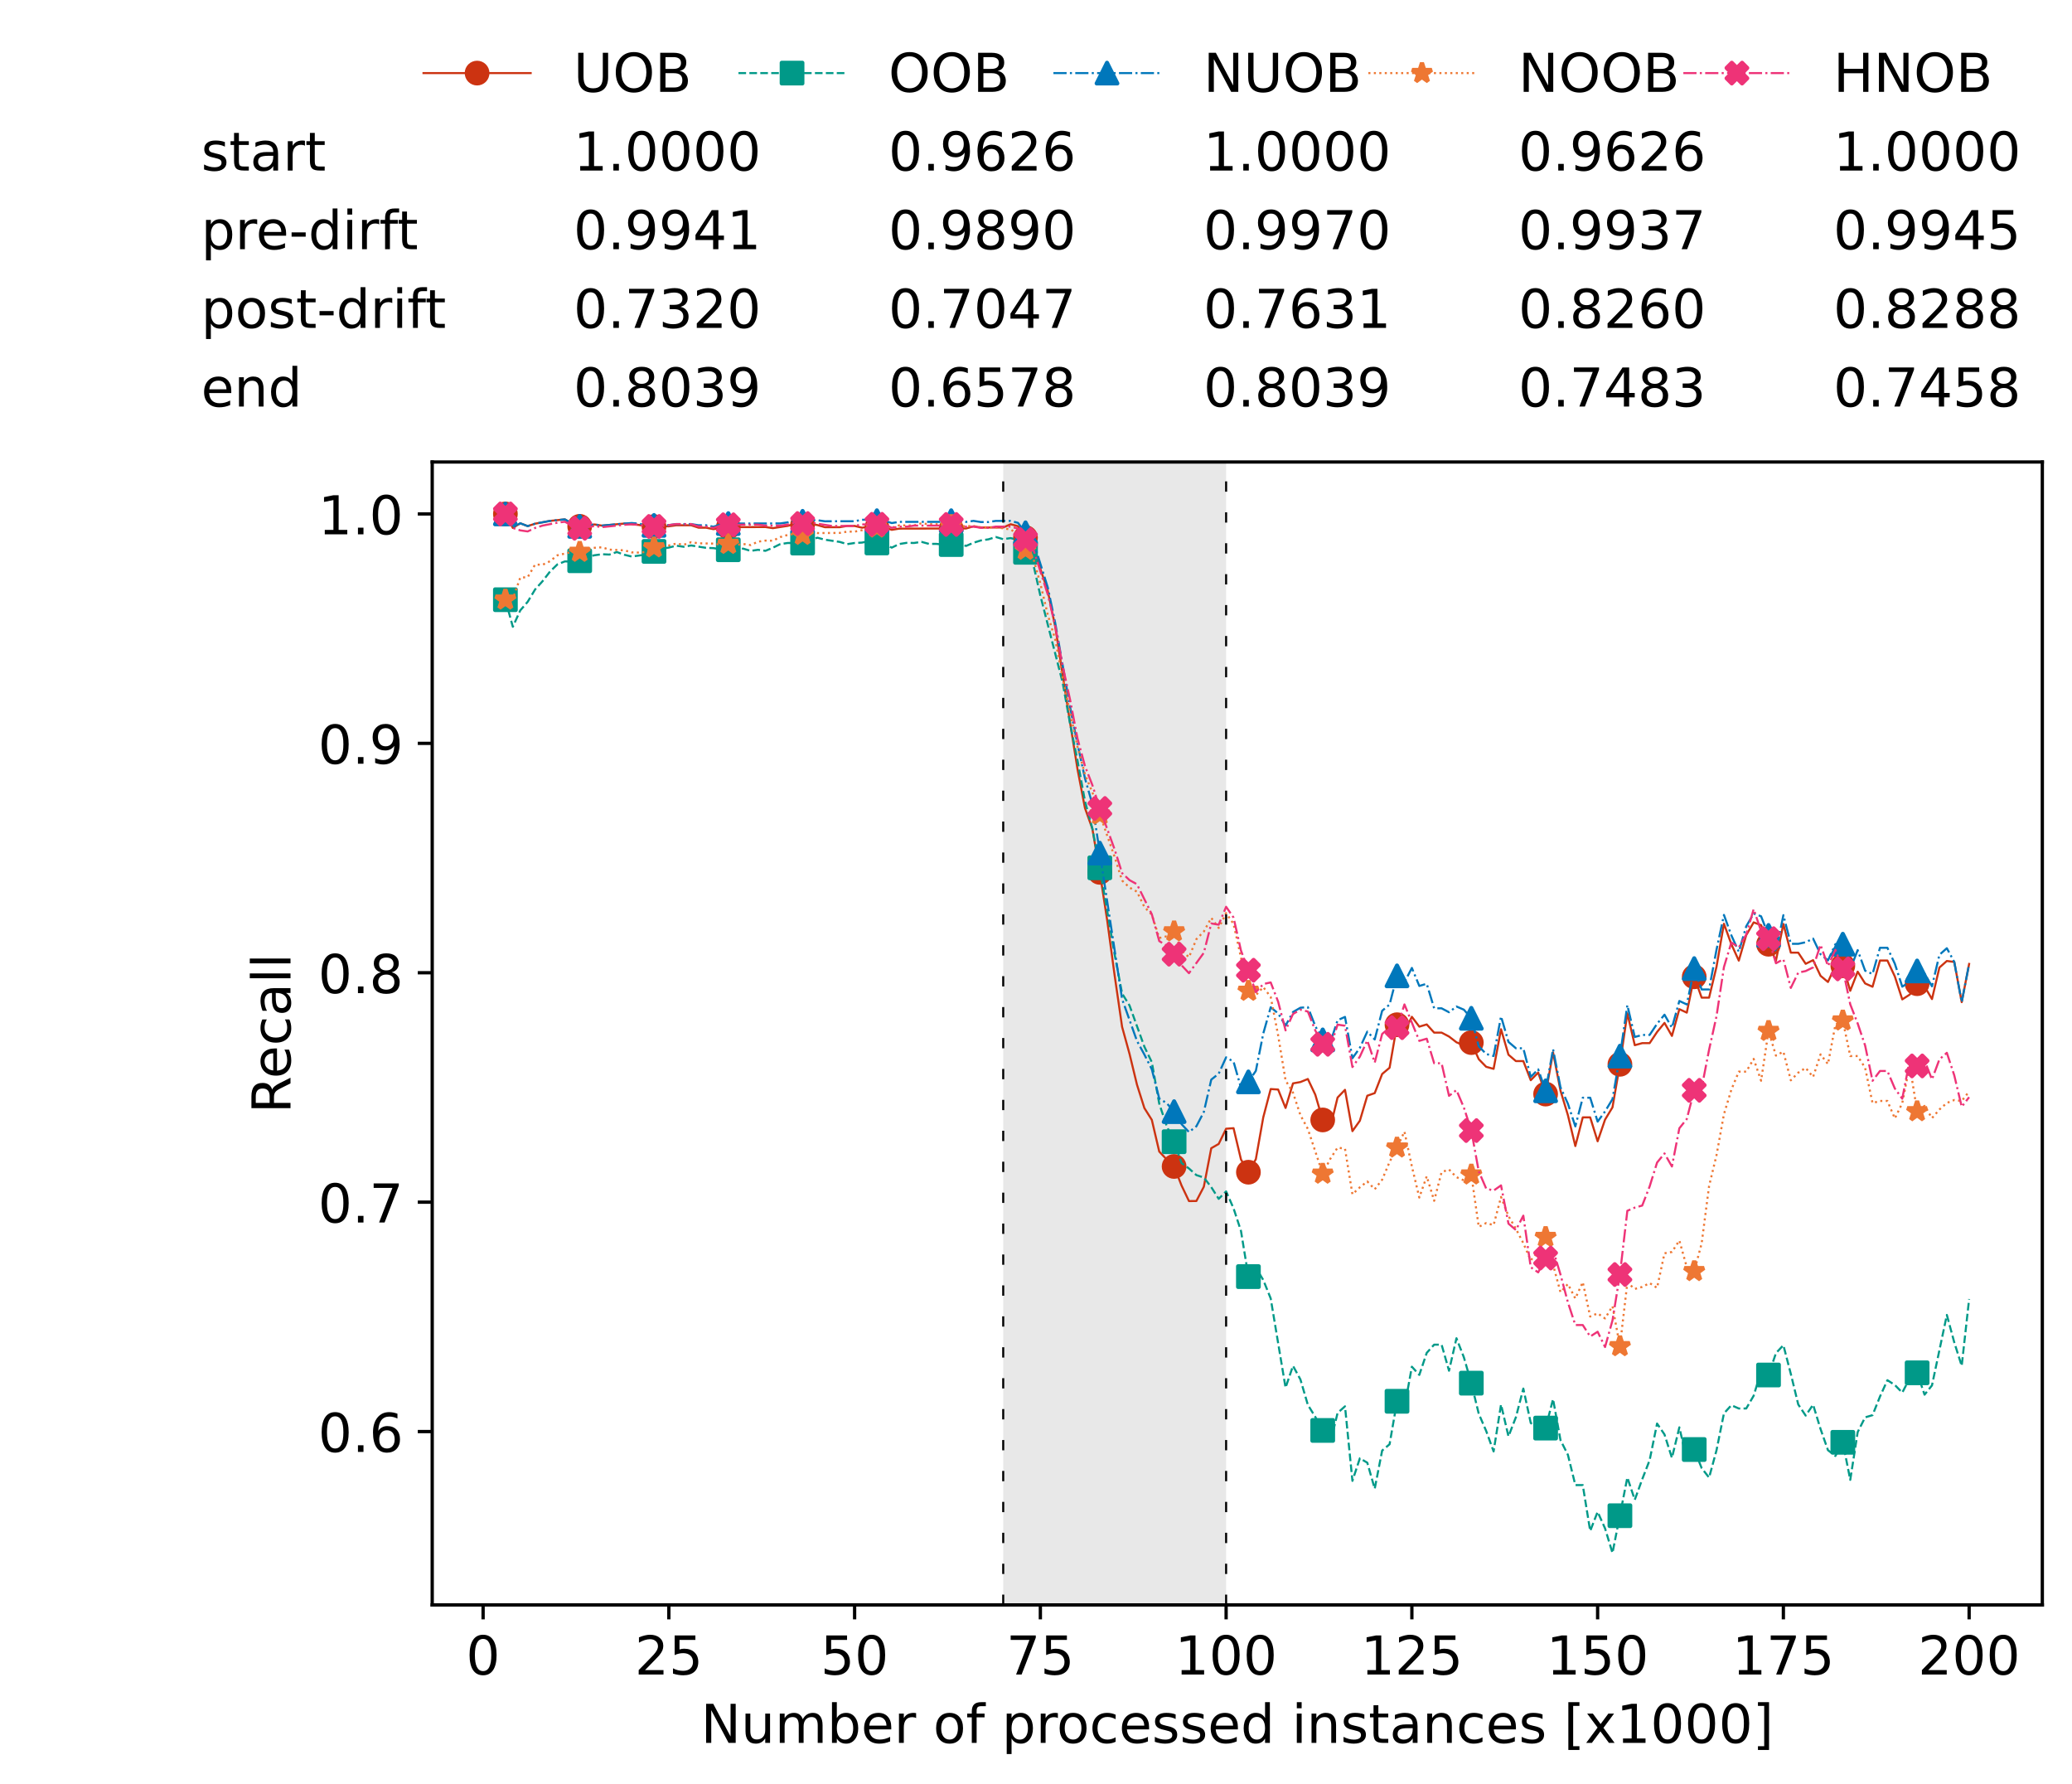 <?xml version="1.0" encoding="utf-8" standalone="no"?>
<!DOCTYPE svg PUBLIC "-//W3C//DTD SVG 1.1//EN"
  "http://www.w3.org/Graphics/SVG/1.1/DTD/svg11.dtd">
<!-- Created with matplotlib (https://matplotlib.org/) -->
<svg height="432.615pt" version="1.1" viewBox="0 0 502.65 432.615" width="502.65pt" xmlns="http://www.w3.org/2000/svg" xmlns:xlink="http://www.w3.org/1999/xlink">
 <defs>
  <style type="text/css">*{stroke-linecap:butt;stroke-linejoin:round;}</style>
 </defs>
 <g id="figure_1">
  <g id="patch_1">
   <path d="M 0 432.615 
L 502.65 432.615 
L 502.65 0 
L 0 0 
z
" style="fill:#ffffff;"/>
  </g>
  <g id="axes_1">
   <g id="patch_2">
    <path d="M 104.85 389.252 
L 495.45 389.252 
L 495.45 112.052 
L 104.85 112.052 
z
" style="fill:#ffffff;"/>
   </g>
   <g id="patch_3">
    <path clip-path="url(#pa60e8b50bd)" d="M 297.446 389.252 
L 297.446 112.052 
L 243.372 112.052 
L 243.372 389.252 
z
" style="fill:#d3d3d3;opacity:0.5;"/>
   </g>
   <g id="matplotlib.axis_1">
    <g id="xtick_1">
     <g id="line2d_1">
      <defs>
       <path d="M 0 0 
L 0 3.5 
" id="mad72d7b4e8" style="stroke:#000000;stroke-width:0.8;"/>
      </defs>
      <g>
       <use style="stroke:#000000;stroke-width:0.8;" x="117.197" xlink:href="#mad72d7b4e8" y="389.252"/>
      </g>
     </g>
     <g id="text_1">
      <!-- 0 -->
      <g transform="translate(113.061 406.13)scale(0.13 -0.13)">
       <defs>
        <path d="M 31.781 66.406 
Q 24.172 66.406 20.328 58.906 
Q 16.5 51.422 16.5 36.375 
Q 16.5 21.391 20.328 13.891 
Q 24.172 6.391 31.781 6.391 
Q 39.453 6.391 43.281 13.891 
Q 47.125 21.391 47.125 36.375 
Q 47.125 51.422 43.281 58.906 
Q 39.453 66.406 31.781 66.406 
z
M 31.781 74.219 
Q 44.047 74.219 50.516 64.516 
Q 56.984 54.828 56.984 36.375 
Q 56.984 17.969 50.516 8.266 
Q 44.047 -1.422 31.781 -1.422 
Q 19.531 -1.422 13.062 8.266 
Q 6.594 17.969 6.594 36.375 
Q 6.594 54.828 13.062 64.516 
Q 19.531 74.219 31.781 74.219 
z
" id="DejaVuSans-48"/>
       </defs>
       <use xlink:href="#DejaVuSans-48"/>
      </g>
     </g>
    </g>
    <g id="xtick_2">
     <g id="line2d_2">
      <g>
       <use style="stroke:#000000;stroke-width:0.8;" x="162.259" xlink:href="#mad72d7b4e8" y="389.252"/>
      </g>
     </g>
     <g id="text_2">
      <!-- 25 -->
      <g transform="translate(153.988 406.13)scale(0.13 -0.13)">
       <defs>
        <path d="M 19.188 8.297 
L 53.609 8.297 
L 53.609 0 
L 7.328 0 
L 7.328 8.297 
Q 12.938 14.109 22.625 23.891 
Q 32.328 33.688 34.812 36.531 
Q 39.547 41.844 41.422 45.531 
Q 43.312 49.219 43.312 52.781 
Q 43.312 58.594 39.234 62.25 
Q 35.156 65.922 28.609 65.922 
Q 23.969 65.922 18.812 64.312 
Q 13.672 62.703 7.812 59.422 
L 7.812 69.391 
Q 13.766 71.781 18.938 73 
Q 24.125 74.219 28.422 74.219 
Q 39.75 74.219 46.484 68.547 
Q 53.219 62.891 53.219 53.422 
Q 53.219 48.922 51.531 44.891 
Q 49.859 40.875 45.406 35.406 
Q 44.188 33.984 37.641 27.219 
Q 31.109 20.453 19.188 8.297 
z
" id="DejaVuSans-50"/>
        <path d="M 10.797 72.906 
L 49.516 72.906 
L 49.516 64.594 
L 19.828 64.594 
L 19.828 46.734 
Q 21.969 47.469 24.109 47.828 
Q 26.266 48.188 28.422 48.188 
Q 40.625 48.188 47.75 41.5 
Q 54.891 34.812 54.891 23.391 
Q 54.891 11.625 47.562 5.094 
Q 40.234 -1.422 26.906 -1.422 
Q 22.312 -1.422 17.547 -0.641 
Q 12.797 0.141 7.719 1.703 
L 7.719 11.625 
Q 12.109 9.234 16.797 8.062 
Q 21.484 6.891 26.703 6.891 
Q 35.156 6.891 40.078 11.328 
Q 45.016 15.766 45.016 23.391 
Q 45.016 31 40.078 35.438 
Q 35.156 39.891 26.703 39.891 
Q 22.75 39.891 18.812 39.016 
Q 14.891 38.141 10.797 36.281 
z
" id="DejaVuSans-53"/>
       </defs>
       <use xlink:href="#DejaVuSans-50"/>
       <use x="63.623" xlink:href="#DejaVuSans-53"/>
      </g>
     </g>
    </g>
    <g id="xtick_3">
     <g id="line2d_3">
      <g>
       <use style="stroke:#000000;stroke-width:0.8;" x="207.322" xlink:href="#mad72d7b4e8" y="389.252"/>
      </g>
     </g>
     <g id="text_3">
      <!-- 50 -->
      <g transform="translate(199.05 406.13)scale(0.13 -0.13)">
       <use xlink:href="#DejaVuSans-53"/>
       <use x="63.623" xlink:href="#DejaVuSans-48"/>
      </g>
     </g>
    </g>
    <g id="xtick_4">
     <g id="line2d_4">
      <g>
       <use style="stroke:#000000;stroke-width:0.8;" x="252.384" xlink:href="#mad72d7b4e8" y="389.252"/>
      </g>
     </g>
     <g id="text_4">
      <!-- 75 -->
      <g transform="translate(244.113 406.13)scale(0.13 -0.13)">
       <defs>
        <path d="M 8.203 72.906 
L 55.078 72.906 
L 55.078 68.703 
L 28.609 0 
L 18.312 0 
L 43.219 64.594 
L 8.203 64.594 
z
" id="DejaVuSans-55"/>
       </defs>
       <use xlink:href="#DejaVuSans-55"/>
       <use x="63.623" xlink:href="#DejaVuSans-53"/>
      </g>
     </g>
    </g>
    <g id="xtick_5">
     <g id="line2d_5">
      <g>
       <use style="stroke:#000000;stroke-width:0.8;" x="297.446" xlink:href="#mad72d7b4e8" y="389.252"/>
      </g>
     </g>
     <g id="text_5">
      <!-- 100 -->
      <g transform="translate(285.039 406.13)scale(0.13 -0.13)">
       <defs>
        <path d="M 12.406 8.297 
L 28.516 8.297 
L 28.516 63.922 
L 10.984 60.406 
L 10.984 69.391 
L 28.422 72.906 
L 38.281 72.906 
L 38.281 8.297 
L 54.391 8.297 
L 54.391 0 
L 12.406 0 
z
" id="DejaVuSans-49"/>
       </defs>
       <use xlink:href="#DejaVuSans-49"/>
       <use x="63.623" xlink:href="#DejaVuSans-48"/>
       <use x="127.246" xlink:href="#DejaVuSans-48"/>
      </g>
     </g>
    </g>
    <g id="xtick_6">
     <g id="line2d_6">
      <g>
       <use style="stroke:#000000;stroke-width:0.8;" x="342.509" xlink:href="#mad72d7b4e8" y="389.252"/>
      </g>
     </g>
     <g id="text_6">
      <!-- 125 -->
      <g transform="translate(330.102 406.13)scale(0.13 -0.13)">
       <use xlink:href="#DejaVuSans-49"/>
       <use x="63.623" xlink:href="#DejaVuSans-50"/>
       <use x="127.246" xlink:href="#DejaVuSans-53"/>
      </g>
     </g>
    </g>
    <g id="xtick_7">
     <g id="line2d_7">
      <g>
       <use style="stroke:#000000;stroke-width:0.8;" x="387.571" xlink:href="#mad72d7b4e8" y="389.252"/>
      </g>
     </g>
     <g id="text_7">
      <!-- 150 -->
      <g transform="translate(375.164 406.13)scale(0.13 -0.13)">
       <use xlink:href="#DejaVuSans-49"/>
       <use x="63.623" xlink:href="#DejaVuSans-53"/>
       <use x="127.246" xlink:href="#DejaVuSans-48"/>
      </g>
     </g>
    </g>
    <g id="xtick_8">
     <g id="line2d_8">
      <g>
       <use style="stroke:#000000;stroke-width:0.8;" x="432.633" xlink:href="#mad72d7b4e8" y="389.252"/>
      </g>
     </g>
     <g id="text_8">
      <!-- 175 -->
      <g transform="translate(420.226 406.13)scale(0.13 -0.13)">
       <use xlink:href="#DejaVuSans-49"/>
       <use x="63.623" xlink:href="#DejaVuSans-55"/>
       <use x="127.246" xlink:href="#DejaVuSans-53"/>
      </g>
     </g>
    </g>
    <g id="xtick_9">
     <g id="line2d_9">
      <g>
       <use style="stroke:#000000;stroke-width:0.8;" x="477.695" xlink:href="#mad72d7b4e8" y="389.252"/>
      </g>
     </g>
     <g id="text_9">
      <!-- 200 -->
      <g transform="translate(465.289 406.13)scale(0.13 -0.13)">
       <use xlink:href="#DejaVuSans-50"/>
       <use x="63.623" xlink:href="#DejaVuSans-48"/>
       <use x="127.246" xlink:href="#DejaVuSans-48"/>
      </g>
     </g>
    </g>
    <g id="text_10">
     <!-- Number of processed instances [x1000] -->
     <g transform="translate(170.025 422.711)scale(0.13 -0.13)">
      <defs>
       <path d="M 9.812 72.906 
L 23.094 72.906 
L 55.422 11.922 
L 55.422 72.906 
L 64.984 72.906 
L 64.984 0 
L 51.703 0 
L 19.391 60.984 
L 19.391 0 
L 9.812 0 
z
" id="DejaVuSans-78"/>
       <path d="M 8.5 21.578 
L 8.5 54.688 
L 17.484 54.688 
L 17.484 21.922 
Q 17.484 14.156 20.5 10.266 
Q 23.531 6.391 29.594 6.391 
Q 36.859 6.391 41.078 11.031 
Q 45.312 15.672 45.312 23.688 
L 45.312 54.688 
L 54.297 54.688 
L 54.297 0 
L 45.312 0 
L 45.312 8.406 
Q 42.047 3.422 37.719 1 
Q 33.406 -1.422 27.688 -1.422 
Q 18.266 -1.422 13.375 4.438 
Q 8.5 10.297 8.5 21.578 
z
M 31.109 56 
z
" id="DejaVuSans-117"/>
       <path d="M 52 44.188 
Q 55.375 50.25 60.062 53.125 
Q 64.75 56 71.094 56 
Q 79.641 56 84.281 50.016 
Q 88.922 44.047 88.922 33.016 
L 88.922 0 
L 79.891 0 
L 79.891 32.719 
Q 79.891 40.578 77.094 44.375 
Q 74.312 48.188 68.609 48.188 
Q 61.625 48.188 57.562 43.547 
Q 53.516 38.922 53.516 30.906 
L 53.516 0 
L 44.484 0 
L 44.484 32.719 
Q 44.484 40.625 41.703 44.406 
Q 38.922 48.188 33.109 48.188 
Q 26.219 48.188 22.156 43.531 
Q 18.109 38.875 18.109 30.906 
L 18.109 0 
L 9.078 0 
L 9.078 54.688 
L 18.109 54.688 
L 18.109 46.188 
Q 21.188 51.219 25.484 53.609 
Q 29.781 56 35.688 56 
Q 41.656 56 45.828 52.969 
Q 50 49.953 52 44.188 
z
" id="DejaVuSans-109"/>
       <path d="M 48.688 27.297 
Q 48.688 37.203 44.609 42.844 
Q 40.531 48.484 33.406 48.484 
Q 26.266 48.484 22.188 42.844 
Q 18.109 37.203 18.109 27.297 
Q 18.109 17.391 22.188 11.75 
Q 26.266 6.109 33.406 6.109 
Q 40.531 6.109 44.609 11.75 
Q 48.688 17.391 48.688 27.297 
z
M 18.109 46.391 
Q 20.953 51.266 25.266 53.625 
Q 29.594 56 35.594 56 
Q 45.562 56 51.781 48.094 
Q 58.016 40.188 58.016 27.297 
Q 58.016 14.406 51.781 6.484 
Q 45.562 -1.422 35.594 -1.422 
Q 29.594 -1.422 25.266 0.953 
Q 20.953 3.328 18.109 8.203 
L 18.109 0 
L 9.078 0 
L 9.078 75.984 
L 18.109 75.984 
z
" id="DejaVuSans-98"/>
       <path d="M 56.203 29.594 
L 56.203 25.203 
L 14.891 25.203 
Q 15.484 15.922 20.484 11.062 
Q 25.484 6.203 34.422 6.203 
Q 39.594 6.203 44.453 7.469 
Q 49.312 8.734 54.109 11.281 
L 54.109 2.781 
Q 49.266 0.734 44.188 -0.344 
Q 39.109 -1.422 33.891 -1.422 
Q 20.797 -1.422 13.156 6.188 
Q 5.516 13.812 5.516 26.812 
Q 5.516 40.234 12.766 48.109 
Q 20.016 56 32.328 56 
Q 43.359 56 49.781 48.891 
Q 56.203 41.797 56.203 29.594 
z
M 47.219 32.234 
Q 47.125 39.594 43.094 43.984 
Q 39.062 48.391 32.422 48.391 
Q 24.906 48.391 20.391 44.141 
Q 15.875 39.891 15.188 32.172 
z
" id="DejaVuSans-101"/>
       <path d="M 41.109 46.297 
Q 39.594 47.172 37.812 47.578 
Q 36.031 48 33.891 48 
Q 26.266 48 22.188 43.047 
Q 18.109 38.094 18.109 28.812 
L 18.109 0 
L 9.078 0 
L 9.078 54.688 
L 18.109 54.688 
L 18.109 46.188 
Q 20.953 51.172 25.484 53.578 
Q 30.031 56 36.531 56 
Q 37.453 56 38.578 55.875 
Q 39.703 55.766 41.062 55.516 
z
" id="DejaVuSans-114"/>
       <path id="DejaVuSans-32"/>
       <path d="M 30.609 48.391 
Q 23.391 48.391 19.188 42.75 
Q 14.984 37.109 14.984 27.297 
Q 14.984 17.484 19.156 11.844 
Q 23.344 6.203 30.609 6.203 
Q 37.797 6.203 41.984 11.859 
Q 46.188 17.531 46.188 27.297 
Q 46.188 37.016 41.984 42.703 
Q 37.797 48.391 30.609 48.391 
z
M 30.609 56 
Q 42.328 56 49.016 48.375 
Q 55.719 40.766 55.719 27.297 
Q 55.719 13.875 49.016 6.219 
Q 42.328 -1.422 30.609 -1.422 
Q 18.844 -1.422 12.172 6.219 
Q 5.516 13.875 5.516 27.297 
Q 5.516 40.766 12.172 48.375 
Q 18.844 56 30.609 56 
z
" id="DejaVuSans-111"/>
       <path d="M 37.109 75.984 
L 37.109 68.5 
L 28.516 68.5 
Q 23.688 68.5 21.797 66.547 
Q 19.922 64.594 19.922 59.516 
L 19.922 54.688 
L 34.719 54.688 
L 34.719 47.703 
L 19.922 47.703 
L 19.922 0 
L 10.891 0 
L 10.891 47.703 
L 2.297 47.703 
L 2.297 54.688 
L 10.891 54.688 
L 10.891 58.5 
Q 10.891 67.625 15.141 71.797 
Q 19.391 75.984 28.609 75.984 
z
" id="DejaVuSans-102"/>
       <path d="M 18.109 8.203 
L 18.109 -20.797 
L 9.078 -20.797 
L 9.078 54.688 
L 18.109 54.688 
L 18.109 46.391 
Q 20.953 51.266 25.266 53.625 
Q 29.594 56 35.594 56 
Q 45.562 56 51.781 48.094 
Q 58.016 40.188 58.016 27.297 
Q 58.016 14.406 51.781 6.484 
Q 45.562 -1.422 35.594 -1.422 
Q 29.594 -1.422 25.266 0.953 
Q 20.953 3.328 18.109 8.203 
z
M 48.688 27.297 
Q 48.688 37.203 44.609 42.844 
Q 40.531 48.484 33.406 48.484 
Q 26.266 48.484 22.188 42.844 
Q 18.109 37.203 18.109 27.297 
Q 18.109 17.391 22.188 11.75 
Q 26.266 6.109 33.406 6.109 
Q 40.531 6.109 44.609 11.75 
Q 48.688 17.391 48.688 27.297 
z
" id="DejaVuSans-112"/>
       <path d="M 48.781 52.594 
L 48.781 44.188 
Q 44.969 46.297 41.141 47.344 
Q 37.312 48.391 33.406 48.391 
Q 24.656 48.391 19.812 42.844 
Q 14.984 37.312 14.984 27.297 
Q 14.984 17.281 19.812 11.734 
Q 24.656 6.203 33.406 6.203 
Q 37.312 6.203 41.141 7.25 
Q 44.969 8.297 48.781 10.406 
L 48.781 2.094 
Q 45.016 0.344 40.984 -0.531 
Q 36.969 -1.422 32.422 -1.422 
Q 20.062 -1.422 12.781 6.344 
Q 5.516 14.109 5.516 27.297 
Q 5.516 40.672 12.859 48.328 
Q 20.219 56 33.016 56 
Q 37.156 56 41.109 55.141 
Q 45.062 54.297 48.781 52.594 
z
" id="DejaVuSans-99"/>
       <path d="M 44.281 53.078 
L 44.281 44.578 
Q 40.484 46.531 36.375 47.5 
Q 32.281 48.484 27.875 48.484 
Q 21.188 48.484 17.844 46.438 
Q 14.5 44.391 14.5 40.281 
Q 14.5 37.156 16.891 35.375 
Q 19.281 33.594 26.516 31.984 
L 29.594 31.297 
Q 39.156 29.25 43.188 25.516 
Q 47.219 21.781 47.219 15.094 
Q 47.219 7.469 41.188 3.016 
Q 35.156 -1.422 24.609 -1.422 
Q 20.219 -1.422 15.453 -0.562 
Q 10.688 0.297 5.422 2 
L 5.422 11.281 
Q 10.406 8.688 15.234 7.391 
Q 20.062 6.109 24.812 6.109 
Q 31.156 6.109 34.562 8.281 
Q 37.984 10.453 37.984 14.406 
Q 37.984 18.062 35.516 20.016 
Q 33.062 21.969 24.703 23.781 
L 21.578 24.516 
Q 13.234 26.266 9.516 29.906 
Q 5.812 33.547 5.812 39.891 
Q 5.812 47.609 11.281 51.797 
Q 16.75 56 26.812 56 
Q 31.781 56 36.172 55.266 
Q 40.578 54.547 44.281 53.078 
z
" id="DejaVuSans-115"/>
       <path d="M 45.406 46.391 
L 45.406 75.984 
L 54.391 75.984 
L 54.391 0 
L 45.406 0 
L 45.406 8.203 
Q 42.578 3.328 38.25 0.953 
Q 33.938 -1.422 27.875 -1.422 
Q 17.969 -1.422 11.734 6.484 
Q 5.516 14.406 5.516 27.297 
Q 5.516 40.188 11.734 48.094 
Q 17.969 56 27.875 56 
Q 33.938 56 38.25 53.625 
Q 42.578 51.266 45.406 46.391 
z
M 14.797 27.297 
Q 14.797 17.391 18.875 11.75 
Q 22.953 6.109 30.078 6.109 
Q 37.203 6.109 41.297 11.75 
Q 45.406 17.391 45.406 27.297 
Q 45.406 37.203 41.297 42.844 
Q 37.203 48.484 30.078 48.484 
Q 22.953 48.484 18.875 42.844 
Q 14.797 37.203 14.797 27.297 
z
" id="DejaVuSans-100"/>
       <path d="M 9.422 54.688 
L 18.406 54.688 
L 18.406 0 
L 9.422 0 
z
M 9.422 75.984 
L 18.406 75.984 
L 18.406 64.594 
L 9.422 64.594 
z
" id="DejaVuSans-105"/>
       <path d="M 54.891 33.016 
L 54.891 0 
L 45.906 0 
L 45.906 32.719 
Q 45.906 40.484 42.875 44.328 
Q 39.844 48.188 33.797 48.188 
Q 26.516 48.188 22.312 43.547 
Q 18.109 38.922 18.109 30.906 
L 18.109 0 
L 9.078 0 
L 9.078 54.688 
L 18.109 54.688 
L 18.109 46.188 
Q 21.344 51.125 25.703 53.562 
Q 30.078 56 35.797 56 
Q 45.219 56 50.047 50.172 
Q 54.891 44.344 54.891 33.016 
z
" id="DejaVuSans-110"/>
       <path d="M 18.312 70.219 
L 18.312 54.688 
L 36.812 54.688 
L 36.812 47.703 
L 18.312 47.703 
L 18.312 18.016 
Q 18.312 11.328 20.141 9.422 
Q 21.969 7.516 27.594 7.516 
L 36.812 7.516 
L 36.812 0 
L 27.594 0 
Q 17.188 0 13.234 3.875 
Q 9.281 7.766 9.281 18.016 
L 9.281 47.703 
L 2.688 47.703 
L 2.688 54.688 
L 9.281 54.688 
L 9.281 70.219 
z
" id="DejaVuSans-116"/>
       <path d="M 34.281 27.484 
Q 23.391 27.484 19.188 25 
Q 14.984 22.516 14.984 16.5 
Q 14.984 11.719 18.141 8.906 
Q 21.297 6.109 26.703 6.109 
Q 34.188 6.109 38.703 11.406 
Q 43.219 16.703 43.219 25.484 
L 43.219 27.484 
z
M 52.203 31.203 
L 52.203 0 
L 43.219 0 
L 43.219 8.297 
Q 40.141 3.328 35.547 0.953 
Q 30.953 -1.422 24.312 -1.422 
Q 15.922 -1.422 10.953 3.297 
Q 6 8.016 6 15.922 
Q 6 25.141 12.172 29.828 
Q 18.359 34.516 30.609 34.516 
L 43.219 34.516 
L 43.219 35.406 
Q 43.219 41.609 39.141 45 
Q 35.062 48.391 27.688 48.391 
Q 23 48.391 18.547 47.266 
Q 14.109 46.141 10.016 43.891 
L 10.016 52.203 
Q 14.938 54.109 19.578 55.047 
Q 24.219 56 28.609 56 
Q 40.484 56 46.344 49.844 
Q 52.203 43.703 52.203 31.203 
z
" id="DejaVuSans-97"/>
       <path d="M 8.594 75.984 
L 29.297 75.984 
L 29.297 69 
L 17.578 69 
L 17.578 -6.203 
L 29.297 -6.203 
L 29.297 -13.188 
L 8.594 -13.188 
z
" id="DejaVuSans-91"/>
       <path d="M 54.891 54.688 
L 35.109 28.078 
L 55.906 0 
L 45.312 0 
L 29.391 21.484 
L 13.484 0 
L 2.875 0 
L 24.125 28.609 
L 4.688 54.688 
L 15.281 54.688 
L 29.781 35.203 
L 44.281 54.688 
z
" id="DejaVuSans-120"/>
       <path d="M 30.422 75.984 
L 30.422 -13.188 
L 9.719 -13.188 
L 9.719 -6.203 
L 21.391 -6.203 
L 21.391 69 
L 9.719 69 
L 9.719 75.984 
z
" id="DejaVuSans-93"/>
      </defs>
      <use xlink:href="#DejaVuSans-78"/>
      <use x="74.805" xlink:href="#DejaVuSans-117"/>
      <use x="138.184" xlink:href="#DejaVuSans-109"/>
      <use x="235.596" xlink:href="#DejaVuSans-98"/>
      <use x="299.072" xlink:href="#DejaVuSans-101"/>
      <use x="360.596" xlink:href="#DejaVuSans-114"/>
      <use x="401.709" xlink:href="#DejaVuSans-32"/>
      <use x="433.496" xlink:href="#DejaVuSans-111"/>
      <use x="494.678" xlink:href="#DejaVuSans-102"/>
      <use x="529.883" xlink:href="#DejaVuSans-32"/>
      <use x="561.67" xlink:href="#DejaVuSans-112"/>
      <use x="625.146" xlink:href="#DejaVuSans-114"/>
      <use x="664.01" xlink:href="#DejaVuSans-111"/>
      <use x="725.191" xlink:href="#DejaVuSans-99"/>
      <use x="780.172" xlink:href="#DejaVuSans-101"/>
      <use x="841.695" xlink:href="#DejaVuSans-115"/>
      <use x="893.795" xlink:href="#DejaVuSans-115"/>
      <use x="945.895" xlink:href="#DejaVuSans-101"/>
      <use x="1007.418" xlink:href="#DejaVuSans-100"/>
      <use x="1070.895" xlink:href="#DejaVuSans-32"/>
      <use x="1102.682" xlink:href="#DejaVuSans-105"/>
      <use x="1130.465" xlink:href="#DejaVuSans-110"/>
      <use x="1193.844" xlink:href="#DejaVuSans-115"/>
      <use x="1245.943" xlink:href="#DejaVuSans-116"/>
      <use x="1285.152" xlink:href="#DejaVuSans-97"/>
      <use x="1346.432" xlink:href="#DejaVuSans-110"/>
      <use x="1409.811" xlink:href="#DejaVuSans-99"/>
      <use x="1464.791" xlink:href="#DejaVuSans-101"/>
      <use x="1526.314" xlink:href="#DejaVuSans-115"/>
      <use x="1578.414" xlink:href="#DejaVuSans-32"/>
      <use x="1610.201" xlink:href="#DejaVuSans-91"/>
      <use x="1649.215" xlink:href="#DejaVuSans-120"/>
      <use x="1708.395" xlink:href="#DejaVuSans-49"/>
      <use x="1772.018" xlink:href="#DejaVuSans-48"/>
      <use x="1835.641" xlink:href="#DejaVuSans-48"/>
      <use x="1899.264" xlink:href="#DejaVuSans-48"/>
      <use x="1962.887" xlink:href="#DejaVuSans-93"/>
     </g>
    </g>
   </g>
   <g id="matplotlib.axis_2">
    <g id="ytick_1">
     <g id="line2d_10">
      <defs>
       <path d="M 0 0 
L -3.5 0 
" id="mefb1c32935" style="stroke:#000000;stroke-width:0.8;"/>
      </defs>
      <g>
       <use style="stroke:#000000;stroke-width:0.8;" x="104.85" xlink:href="#mefb1c32935" y="347.2"/>
      </g>
     </g>
     <g id="text_11">
      <!-- 0.6 -->
      <g transform="translate(77.176 352.139)scale(0.13 -0.13)">
       <defs>
        <path d="M 10.688 12.406 
L 21 12.406 
L 21 0 
L 10.688 0 
z
" id="DejaVuSans-46"/>
        <path d="M 33.016 40.375 
Q 26.375 40.375 22.484 35.828 
Q 18.609 31.297 18.609 23.391 
Q 18.609 15.531 22.484 10.953 
Q 26.375 6.391 33.016 6.391 
Q 39.656 6.391 43.531 10.953 
Q 47.406 15.531 47.406 23.391 
Q 47.406 31.297 43.531 35.828 
Q 39.656 40.375 33.016 40.375 
z
M 52.594 71.297 
L 52.594 62.312 
Q 48.875 64.062 45.094 64.984 
Q 41.312 65.922 37.594 65.922 
Q 27.828 65.922 22.672 59.328 
Q 17.531 52.734 16.797 39.406 
Q 19.672 43.656 24.016 45.922 
Q 28.375 48.188 33.594 48.188 
Q 44.578 48.188 50.953 41.516 
Q 57.328 34.859 57.328 23.391 
Q 57.328 12.156 50.688 5.359 
Q 44.047 -1.422 33.016 -1.422 
Q 20.359 -1.422 13.672 8.266 
Q 6.984 17.969 6.984 36.375 
Q 6.984 53.656 15.188 63.938 
Q 23.391 74.219 37.203 74.219 
Q 40.922 74.219 44.703 73.484 
Q 48.484 72.75 52.594 71.297 
z
" id="DejaVuSans-54"/>
       </defs>
       <use xlink:href="#DejaVuSans-48"/>
       <use x="63.623" xlink:href="#DejaVuSans-46"/>
       <use x="95.41" xlink:href="#DejaVuSans-54"/>
      </g>
     </g>
    </g>
    <g id="ytick_2">
     <g id="line2d_11">
      <g>
       <use style="stroke:#000000;stroke-width:0.8;" x="104.85" xlink:href="#mefb1c32935" y="291.563"/>
      </g>
     </g>
     <g id="text_12">
      <!-- 0.7 -->
      <g transform="translate(77.176 296.502)scale(0.13 -0.13)">
       <use xlink:href="#DejaVuSans-48"/>
       <use x="63.623" xlink:href="#DejaVuSans-46"/>
       <use x="95.41" xlink:href="#DejaVuSans-55"/>
      </g>
     </g>
    </g>
    <g id="ytick_3">
     <g id="line2d_12">
      <g>
       <use style="stroke:#000000;stroke-width:0.8;" x="104.85" xlink:href="#mefb1c32935" y="235.926"/>
      </g>
     </g>
     <g id="text_13">
      <!-- 0.8 -->
      <g transform="translate(77.176 240.865)scale(0.13 -0.13)">
       <defs>
        <path d="M 31.781 34.625 
Q 24.75 34.625 20.719 30.859 
Q 16.703 27.094 16.703 20.516 
Q 16.703 13.922 20.719 10.156 
Q 24.75 6.391 31.781 6.391 
Q 38.812 6.391 42.859 10.172 
Q 46.922 13.969 46.922 20.516 
Q 46.922 27.094 42.891 30.859 
Q 38.875 34.625 31.781 34.625 
z
M 21.922 38.812 
Q 15.578 40.375 12.031 44.719 
Q 8.5 49.078 8.5 55.328 
Q 8.5 64.062 14.719 69.141 
Q 20.953 74.219 31.781 74.219 
Q 42.672 74.219 48.875 69.141 
Q 55.078 64.062 55.078 55.328 
Q 55.078 49.078 51.531 44.719 
Q 48 40.375 41.703 38.812 
Q 48.828 37.156 52.797 32.312 
Q 56.781 27.484 56.781 20.516 
Q 56.781 9.906 50.312 4.234 
Q 43.844 -1.422 31.781 -1.422 
Q 19.734 -1.422 13.25 4.234 
Q 6.781 9.906 6.781 20.516 
Q 6.781 27.484 10.781 32.312 
Q 14.797 37.156 21.922 38.812 
z
M 18.312 54.391 
Q 18.312 48.734 21.844 45.562 
Q 25.391 42.391 31.781 42.391 
Q 38.141 42.391 41.719 45.562 
Q 45.312 48.734 45.312 54.391 
Q 45.312 60.062 41.719 63.234 
Q 38.141 66.406 31.781 66.406 
Q 25.391 66.406 21.844 63.234 
Q 18.312 60.062 18.312 54.391 
z
" id="DejaVuSans-56"/>
       </defs>
       <use xlink:href="#DejaVuSans-48"/>
       <use x="63.623" xlink:href="#DejaVuSans-46"/>
       <use x="95.41" xlink:href="#DejaVuSans-56"/>
      </g>
     </g>
    </g>
    <g id="ytick_4">
     <g id="line2d_13">
      <g>
       <use style="stroke:#000000;stroke-width:0.8;" x="104.85" xlink:href="#mefb1c32935" y="180.289"/>
      </g>
     </g>
     <g id="text_14">
      <!-- 0.9 -->
      <g transform="translate(77.176 185.228)scale(0.13 -0.13)">
       <defs>
        <path d="M 10.984 1.516 
L 10.984 10.5 
Q 14.703 8.734 18.5 7.812 
Q 22.312 6.891 25.984 6.891 
Q 35.75 6.891 40.891 13.453 
Q 46.047 20.016 46.781 33.406 
Q 43.953 29.203 39.594 26.953 
Q 35.25 24.703 29.984 24.703 
Q 19.047 24.703 12.672 31.312 
Q 6.297 37.938 6.297 49.422 
Q 6.297 60.641 12.938 67.422 
Q 19.578 74.219 30.609 74.219 
Q 43.266 74.219 49.922 64.516 
Q 56.594 54.828 56.594 36.375 
Q 56.594 19.141 48.406 8.859 
Q 40.234 -1.422 26.422 -1.422 
Q 22.703 -1.422 18.891 -0.688 
Q 15.094 0.047 10.984 1.516 
z
M 30.609 32.422 
Q 37.25 32.422 41.125 36.953 
Q 45.016 41.5 45.016 49.422 
Q 45.016 57.281 41.125 61.844 
Q 37.25 66.406 30.609 66.406 
Q 23.969 66.406 20.094 61.844 
Q 16.219 57.281 16.219 49.422 
Q 16.219 41.5 20.094 36.953 
Q 23.969 32.422 30.609 32.422 
z
" id="DejaVuSans-57"/>
       </defs>
       <use xlink:href="#DejaVuSans-48"/>
       <use x="63.623" xlink:href="#DejaVuSans-46"/>
       <use x="95.41" xlink:href="#DejaVuSans-57"/>
      </g>
     </g>
    </g>
    <g id="ytick_5">
     <g id="line2d_14">
      <g>
       <use style="stroke:#000000;stroke-width:0.8;" x="104.85" xlink:href="#mefb1c32935" y="124.652"/>
      </g>
     </g>
     <g id="text_15">
      <!-- 1.0 -->
      <g transform="translate(77.176 129.591)scale(0.13 -0.13)">
       <use xlink:href="#DejaVuSans-49"/>
       <use x="63.623" xlink:href="#DejaVuSans-46"/>
       <use x="95.41" xlink:href="#DejaVuSans-48"/>
      </g>
     </g>
    </g>
    <g id="text_16">
     <!-- Recall -->
     <g transform="translate(70.472 270.044)rotate(-90)scale(0.13 -0.13)">
      <defs>
       <path d="M 44.391 34.188 
Q 47.562 33.109 50.562 29.594 
Q 53.562 26.078 56.594 19.922 
L 66.609 0 
L 56 0 
L 46.688 18.703 
Q 43.062 26.031 39.672 28.422 
Q 36.281 30.812 30.422 30.812 
L 19.672 30.812 
L 19.672 0 
L 9.812 0 
L 9.812 72.906 
L 32.078 72.906 
Q 44.578 72.906 50.734 67.672 
Q 56.891 62.453 56.891 51.906 
Q 56.891 45.016 53.688 40.469 
Q 50.484 35.938 44.391 34.188 
z
M 19.672 64.797 
L 19.672 38.922 
L 32.078 38.922 
Q 39.203 38.922 42.844 42.219 
Q 46.484 45.516 46.484 51.906 
Q 46.484 58.297 42.844 61.547 
Q 39.203 64.797 32.078 64.797 
z
" id="DejaVuSans-82"/>
       <path d="M 9.422 75.984 
L 18.406 75.984 
L 18.406 0 
L 9.422 0 
z
" id="DejaVuSans-108"/>
      </defs>
      <use xlink:href="#DejaVuSans-82"/>
      <use x="64.982" xlink:href="#DejaVuSans-101"/>
      <use x="126.506" xlink:href="#DejaVuSans-99"/>
      <use x="181.486" xlink:href="#DejaVuSans-97"/>
      <use x="242.766" xlink:href="#DejaVuSans-108"/>
      <use x="270.549" xlink:href="#DejaVuSans-108"/>
     </g>
    </g>
   </g>
   <g id="line2d_15"/>
   <g id="line2d_16"/>
   <g id="line2d_17"/>
   <g id="line2d_18"/>
   <g id="line2d_19"/>
   <g id="line2d_20">
    <path clip-path="url(#pa60e8b50bd)" d="M 122.605 124.652 
L 124.407 128.044 
L 126.21 126.913 
L 128.012 127.601 
L 129.815 127.011 
L 133.419 126.337 
L 137.024 125.963 
L 138.827 127.015 
L 140.629 127.658 
L 144.234 127.195 
L 146.037 127.481 
L 151.444 126.982 
L 155.049 127.322 
L 156.852 127.723 
L 162.259 127.646 
L 164.062 127.396 
L 167.667 127.396 
L 169.469 127.981 
L 171.272 127.981 
L 173.074 128.338 
L 174.877 128.033 
L 176.679 127.857 
L 185.692 127.823 
L 187.494 128.093 
L 191.099 127.537 
L 192.902 127.002 
L 194.704 127.283 
L 196.507 127.021 
L 198.309 127.348 
L 200.112 127.863 
L 203.717 127.863 
L 205.519 127.556 
L 207.322 127.556 
L 209.124 127.986 
L 210.927 127.7 
L 212.729 127.929 
L 214.532 127.929 
L 216.334 128.502 
L 218.137 128.209 
L 234.359 128.173 
L 236.162 127.658 
L 237.964 127.945 
L 243.372 127.929 
L 245.174 127.142 
L 246.976 127.622 
L 248.779 130.391 
L 250.581 132.13 
L 252.384 137.976 
L 254.186 143.35 
L 255.989 151.96 
L 259.594 175.284 
L 261.396 186.562 
L 263.199 195.966 
L 265.001 201.024 
L 266.804 211.579 
L 268.606 223.292 
L 270.409 236.63 
L 272.211 249.049 
L 274.014 255.603 
L 275.816 263.054 
L 277.619 268.753 
L 279.421 271.606 
L 281.224 279.3 
L 283.026 281.205 
L 284.829 282.904 
L 286.631 287.524 
L 288.434 291.304 
L 290.236 291.28 
L 292.039 287.821 
L 293.841 278.481 
L 295.644 277.444 
L 297.446 273.753 
L 299.249 273.623 
L 301.051 281.21 
L 302.854 284.3 
L 304.656 281.147 
L 306.459 270.988 
L 308.261 264.132 
L 310.064 264.247 
L 311.866 268.717 
L 313.669 262.756 
L 315.471 262.432 
L 317.274 261.692 
L 319.076 265.49 
L 320.879 271.624 
L 322.681 273.611 
L 324.484 266.193 
L 326.286 264.32 
L 328.089 274.342 
L 329.891 271.813 
L 331.694 265.75 
L 333.496 265.118 
L 335.299 260.482 
L 337.101 258.964 
L 338.904 248.533 
L 340.706 250.089 
L 342.509 246.612 
L 344.311 248.996 
L 346.114 248.461 
L 347.916 250.448 
L 349.719 250.448 
L 351.521 251.396 
L 353.324 252.787 
L 355.126 253.56 
L 356.928 252.865 
L 358.731 256.883 
L 360.533 258.737 
L 362.336 259.234 
L 364.138 249.624 
L 365.941 255.806 
L 367.743 257.351 
L 369.546 257.351 
L 371.348 261.988 
L 373.151 260.133 
L 374.953 265.349 
L 376.756 255.233 
L 378.558 264.506 
L 380.361 270.467 
L 382.163 277.957 
L 383.966 271.002 
L 385.768 271.002 
L 387.571 276.798 
L 389.373 271.543 
L 391.176 268.563 
L 392.978 258.131 
L 394.781 245.767 
L 396.583 253.494 
L 398.386 252.998 
L 400.188 252.998 
L 401.991 250.293 
L 403.793 248.085 
L 405.596 251.246 
L 407.398 244.755 
L 409.201 245.598 
L 411.003 236.905 
L 412.806 241.963 
L 414.608 241.963 
L 416.411 234.473 
L 418.213 224.042 
L 420.016 229.009 
L 421.818 232.983 
L 423.621 226.801 
L 425.423 223.71 
L 427.226 224.373 
L 429.028 229.009 
L 430.831 232.983 
L 432.633 224.097 
L 434.436 231.051 
L 436.238 231.051 
L 438.041 233.756 
L 439.843 232.873 
L 441.646 236.666 
L 443.448 238.164 
L 445.251 234.23 
L 447.053 234.23 
L 448.856 240.3 
L 450.658 235.663 
L 452.461 238.516 
L 454.263 239.319 
L 456.066 232.96 
L 457.868 232.96 
L 459.671 236.824 
L 461.473 242.388 
L 463.276 241.229 
L 465.078 238.579 
L 466.881 239.242 
L 468.683 242.31 
L 470.485 234.66 
L 472.288 233.07 
L 474.09 233.308 
L 475.893 243.056 
L 477.695 233.783 
L 477.695 233.783 
" style="fill:none;stroke:#cc3311;stroke-linecap:square;stroke-width:0.5;"/>
    <defs>
     <path d="M 0 2.5 
C 0.663 2.5 1.299 2.237 1.768 1.768 
C 2.237 1.299 2.5 0.663 2.5 0 
C 2.5 -0.663 2.237 -1.299 1.768 -1.768 
C 1.299 -2.237 0.663 -2.5 0 -2.5 
C -0.663 -2.5 -1.299 -2.237 -1.768 -1.768 
C -2.237 -1.299 -2.5 -0.663 -2.5 0 
C -2.5 0.663 -2.237 1.299 -1.768 1.768 
C -1.299 2.237 -0.663 2.5 0 2.5 
z
" id="mf888486c19" style="stroke:#cc3311;"/>
    </defs>
    <g clip-path="url(#pa60e8b50bd)">
     <use style="fill:#cc3311;stroke:#cc3311;" x="122.605" xlink:href="#mf888486c19" y="124.652"/>
     <use style="fill:#cc3311;stroke:#cc3311;" x="140.629" xlink:href="#mf888486c19" y="127.658"/>
     <use style="fill:#cc3311;stroke:#cc3311;" x="158.654" xlink:href="#mf888486c19" y="127.723"/>
     <use style="fill:#cc3311;stroke:#cc3311;" x="176.679" xlink:href="#mf888486c19" y="127.857"/>
     <use style="fill:#cc3311;stroke:#cc3311;" x="194.704" xlink:href="#mf888486c19" y="127.283"/>
     <use style="fill:#cc3311;stroke:#cc3311;" x="212.729" xlink:href="#mf888486c19" y="127.929"/>
     <use style="fill:#cc3311;stroke:#cc3311;" x="230.754" xlink:href="#mf888486c19" y="128.202"/>
     <use style="fill:#cc3311;stroke:#cc3311;" x="248.779" xlink:href="#mf888486c19" y="130.391"/>
     <use style="fill:#cc3311;stroke:#cc3311;" x="266.804" xlink:href="#mf888486c19" y="211.579"/>
     <use style="fill:#cc3311;stroke:#cc3311;" x="284.829" xlink:href="#mf888486c19" y="282.904"/>
     <use style="fill:#cc3311;stroke:#cc3311;" x="302.854" xlink:href="#mf888486c19" y="284.3"/>
     <use style="fill:#cc3311;stroke:#cc3311;" x="320.879" xlink:href="#mf888486c19" y="271.624"/>
     <use style="fill:#cc3311;stroke:#cc3311;" x="338.904" xlink:href="#mf888486c19" y="248.533"/>
     <use style="fill:#cc3311;stroke:#cc3311;" x="356.928" xlink:href="#mf888486c19" y="252.865"/>
     <use style="fill:#cc3311;stroke:#cc3311;" x="374.953" xlink:href="#mf888486c19" y="265.349"/>
     <use style="fill:#cc3311;stroke:#cc3311;" x="392.978" xlink:href="#mf888486c19" y="258.131"/>
     <use style="fill:#cc3311;stroke:#cc3311;" x="411.003" xlink:href="#mf888486c19" y="236.905"/>
     <use style="fill:#cc3311;stroke:#cc3311;" x="429.028" xlink:href="#mf888486c19" y="229.009"/>
     <use style="fill:#cc3311;stroke:#cc3311;" x="447.053" xlink:href="#mf888486c19" y="234.23"/>
     <use style="fill:#cc3311;stroke:#cc3311;" x="465.078" xlink:href="#mf888486c19" y="238.579"/>
    </g>
   </g>
   <g id="line2d_21"/>
   <g id="line2d_22"/>
   <g id="line2d_23"/>
   <g id="line2d_24"/>
   <g id="line2d_25">
    <path clip-path="url(#pa60e8b50bd)" d="M 122.605 145.451 
L 124.407 152.014 
L 126.21 148.045 
L 128.012 145.956 
L 129.815 142.959 
L 131.617 140.962 
L 133.419 138.632 
L 135.222 136.884 
L 137.024 136.162 
L 138.827 136.195 
L 140.629 136.003 
L 142.432 135.057 
L 144.234 134.668 
L 146.037 134.42 
L 147.839 134.504 
L 149.642 133.888 
L 151.444 134.546 
L 153.247 134.982 
L 156.852 134.477 
L 160.457 133.086 
L 162.259 132.806 
L 164.062 132.347 
L 165.864 132.61 
L 167.667 132.294 
L 171.272 132.868 
L 173.074 132.938 
L 174.877 133.206 
L 176.679 133.327 
L 178.482 133.327 
L 180.284 133.059 
L 182.087 133.61 
L 183.889 133.346 
L 185.692 133.593 
L 187.494 132.842 
L 189.297 131.954 
L 191.099 131.694 
L 194.704 131.704 
L 196.507 130.91 
L 198.309 130.417 
L 200.112 130.897 
L 203.717 131.432 
L 205.519 131.974 
L 207.322 131.693 
L 209.124 131.598 
L 210.927 131.226 
L 212.729 131.684 
L 214.532 131.962 
L 216.334 132.822 
L 218.137 131.944 
L 219.939 131.657 
L 221.742 131.689 
L 223.544 131.419 
L 225.347 131.907 
L 227.149 131.907 
L 228.952 132.086 
L 230.754 132.067 
L 232.557 131.812 
L 234.359 132.41 
L 236.162 131.638 
L 237.964 131.073 
L 239.767 130.81 
L 241.569 130.238 
L 243.372 130.768 
L 245.174 130.506 
L 246.976 130.977 
L 248.779 133.953 
L 250.581 136.457 
L 252.384 144.462 
L 257.791 165.551 
L 259.594 175.548 
L 261.396 184.458 
L 263.199 194.254 
L 265.001 200.948 
L 266.804 210.473 
L 270.409 231.521 
L 272.211 240.959 
L 274.014 243.865 
L 277.619 253.869 
L 279.421 257.619 
L 281.224 267.681 
L 283.026 273.08 
L 284.829 276.9 
L 286.631 282.066 
L 288.434 283.401 
L 290.236 285.006 
L 292.039 285.595 
L 293.841 287.921 
L 295.644 290.763 
L 297.446 288.952 
L 299.249 293.066 
L 301.051 298.545 
L 302.854 309.621 
L 304.656 307.444 
L 306.459 310.444 
L 308.261 314.915 
L 311.866 336.56 
L 313.669 331.262 
L 315.471 334.569 
L 317.274 340.734 
L 319.076 343.648 
L 322.681 350.109 
L 324.484 342.691 
L 326.286 341.086 
L 328.089 359.163 
L 329.891 353.684 
L 331.694 354.754 
L 333.496 361.076 
L 335.299 351.803 
L 337.101 350.286 
L 338.904 339.854 
L 340.706 341.41 
L 342.509 331.475 
L 344.311 333.462 
L 346.114 328.112 
L 347.916 326.125 
L 349.719 326.125 
L 351.521 332.448 
L 353.324 324.566 
L 355.126 329.202 
L 356.928 335.461 
L 358.731 342.88 
L 360.533 347.052 
L 362.336 352.02 
L 364.138 340.64 
L 365.941 348.367 
L 367.743 343.731 
L 369.546 336.776 
L 371.348 345.121 
L 373.151 346.358 
L 374.953 346.358 
L 376.756 339.333 
L 378.558 349.268 
L 380.361 352.845 
L 382.163 360.182 
L 383.966 360.182 
L 385.768 371.309 
L 387.571 366.672 
L 389.373 370.691 
L 391.176 376.652 
L 394.781 358.338 
L 396.583 363.747 
L 398.386 358.78 
L 400.188 354.143 
L 401.991 345.257 
L 403.793 347.906 
L 405.596 353.596 
L 407.398 346.178 
L 409.201 354.046 
L 411.003 351.562 
L 412.806 356.058 
L 414.608 358.376 
L 416.411 351.742 
L 418.213 342.801 
L 420.016 340.814 
L 421.818 341.609 
L 423.621 341.609 
L 425.423 338.518 
L 427.226 332.557 
L 429.028 333.484 
L 430.831 328.185 
L 432.633 326.253 
L 434.436 333.208 
L 436.238 340.626 
L 438.041 343.331 
L 439.843 340.681 
L 441.646 346.582 
L 443.448 351.718 
L 445.251 353.123 
L 447.053 349.811 
L 448.856 358.915 
L 450.658 347.324 
L 452.461 343.758 
L 454.263 343.223 
L 456.066 338.719 
L 457.868 334.745 
L 459.671 335.904 
L 461.473 337.759 
L 463.276 334.281 
L 465.078 332.957 
L 466.881 338.255 
L 468.683 336.005 
L 472.288 318.917 
L 474.09 325.574 
L 475.893 331.281 
L 477.695 315.053 
L 477.695 315.053 
" style="fill:none;stroke:#009988;stroke-dasharray:1.85,0.8;stroke-dashoffset:0;stroke-width:0.5;"/>
    <defs>
     <path d="M -2.5 2.5 
L 2.5 2.5 
L 2.5 -2.5 
L -2.5 -2.5 
z
" id="m51970d2279" style="stroke:#009988;stroke-linejoin:miter;"/>
    </defs>
    <g clip-path="url(#pa60e8b50bd)">
     <use style="fill:#009988;stroke:#009988;stroke-linejoin:miter;" x="122.605" xlink:href="#m51970d2279" y="145.451"/>
     <use style="fill:#009988;stroke:#009988;stroke-linejoin:miter;" x="140.629" xlink:href="#m51970d2279" y="136.003"/>
     <use style="fill:#009988;stroke:#009988;stroke-linejoin:miter;" x="158.654" xlink:href="#m51970d2279" y="133.733"/>
     <use style="fill:#009988;stroke:#009988;stroke-linejoin:miter;" x="176.679" xlink:href="#m51970d2279" y="133.327"/>
     <use style="fill:#009988;stroke:#009988;stroke-linejoin:miter;" x="194.704" xlink:href="#m51970d2279" y="131.704"/>
     <use style="fill:#009988;stroke:#009988;stroke-linejoin:miter;" x="212.729" xlink:href="#m51970d2279" y="131.684"/>
     <use style="fill:#009988;stroke:#009988;stroke-linejoin:miter;" x="230.754" xlink:href="#m51970d2279" y="132.067"/>
     <use style="fill:#009988;stroke:#009988;stroke-linejoin:miter;" x="248.779" xlink:href="#m51970d2279" y="133.953"/>
     <use style="fill:#009988;stroke:#009988;stroke-linejoin:miter;" x="266.804" xlink:href="#m51970d2279" y="210.473"/>
     <use style="fill:#009988;stroke:#009988;stroke-linejoin:miter;" x="284.829" xlink:href="#m51970d2279" y="276.9"/>
     <use style="fill:#009988;stroke:#009988;stroke-linejoin:miter;" x="302.854" xlink:href="#m51970d2279" y="309.621"/>
     <use style="fill:#009988;stroke:#009988;stroke-linejoin:miter;" x="320.879" xlink:href="#m51970d2279" y="346.93"/>
     <use style="fill:#009988;stroke:#009988;stroke-linejoin:miter;" x="338.904" xlink:href="#m51970d2279" y="339.854"/>
     <use style="fill:#009988;stroke:#009988;stroke-linejoin:miter;" x="356.928" xlink:href="#m51970d2279" y="335.461"/>
     <use style="fill:#009988;stroke:#009988;stroke-linejoin:miter;" x="374.953" xlink:href="#m51970d2279" y="346.358"/>
     <use style="fill:#009988;stroke:#009988;stroke-linejoin:miter;" x="392.978" xlink:href="#m51970d2279" y="367.611"/>
     <use style="fill:#009988;stroke:#009988;stroke-linejoin:miter;" x="411.003" xlink:href="#m51970d2279" y="351.562"/>
     <use style="fill:#009988;stroke:#009988;stroke-linejoin:miter;" x="429.028" xlink:href="#m51970d2279" y="333.484"/>
     <use style="fill:#009988;stroke:#009988;stroke-linejoin:miter;" x="447.053" xlink:href="#m51970d2279" y="349.811"/>
     <use style="fill:#009988;stroke:#009988;stroke-linejoin:miter;" x="465.078" xlink:href="#m51970d2279" y="332.957"/>
    </g>
   </g>
   <g id="line2d_26"/>
   <g id="line2d_27"/>
   <g id="line2d_28"/>
   <g id="line2d_29"/>
   <g id="line2d_30">
    <path clip-path="url(#pa60e8b50bd)" d="M 122.605 124.652 
L 124.407 128.044 
L 126.21 126.913 
L 128.012 127.601 
L 129.815 127.011 
L 133.419 126.337 
L 137.024 125.963 
L 138.827 127.015 
L 140.629 127.658 
L 144.234 127.195 
L 146.037 127.481 
L 151.444 126.982 
L 153.247 126.852 
L 155.049 127.01 
L 156.852 127.427 
L 162.259 127.35 
L 164.062 127.1 
L 167.667 127.1 
L 169.469 127.393 
L 171.272 127.393 
L 173.074 127.749 
L 174.877 127.157 
L 176.679 126.982 
L 189.297 126.947 
L 191.099 126.687 
L 192.902 126.152 
L 194.704 126.433 
L 196.507 126.171 
L 198.309 126.171 
L 200.112 126.429 
L 207.322 126.414 
L 209.124 126.057 
L 210.927 126.057 
L 212.729 126.286 
L 214.532 126.286 
L 216.334 126.86 
L 218.137 126.567 
L 228.952 126.567 
L 230.754 126.286 
L 232.557 126.286 
L 234.359 126.585 
L 236.162 126.328 
L 237.964 126.614 
L 239.767 126.614 
L 241.569 126.336 
L 245.174 126.336 
L 246.976 126.816 
L 248.779 129.219 
L 250.581 130.958 
L 254.186 142.494 
L 255.989 151.105 
L 259.594 171.487 
L 261.396 180.51 
L 263.199 188.738 
L 265.001 195.06 
L 272.211 242.302 
L 275.816 252.455 
L 277.619 255.767 
L 279.421 259.334 
L 281.224 266.436 
L 283.026 267.546 
L 284.829 269.611 
L 286.631 272.641 
L 288.434 274.567 
L 290.236 273.157 
L 292.039 269.698 
L 293.841 261.841 
L 295.644 260.404 
L 297.446 256.439 
L 299.249 257.484 
L 301.051 263.806 
L 302.854 262.39 
L 304.656 259.724 
L 306.459 250.656 
L 308.261 244.298 
L 310.064 245.78 
L 311.866 248.76 
L 313.669 245.448 
L 315.471 244.411 
L 317.274 244.263 
L 319.076 248.855 
L 320.879 252.208 
L 322.681 253.003 
L 324.484 247.439 
L 326.286 246.636 
L 328.089 256.659 
L 329.891 254.13 
L 331.694 250.206 
L 333.496 252.103 
L 335.299 245.149 
L 337.101 243.631 
L 338.904 236.677 
L 340.706 238.233 
L 342.509 234.756 
L 344.311 239.127 
L 346.114 238.592 
L 347.916 244.553 
L 349.719 244.553 
L 351.521 245.502 
L 353.324 244.111 
L 355.126 244.883 
L 356.928 246.97 
L 358.731 253.77 
L 360.533 255.624 
L 362.336 256.121 
L 364.138 246.511 
L 365.941 252.693 
L 367.743 254.238 
L 369.546 254.238 
L 371.348 261.193 
L 373.151 259.338 
L 374.953 264.554 
L 376.756 254.439 
L 378.558 263.711 
L 380.361 267.686 
L 382.163 273.188 
L 383.966 266.233 
L 385.768 266.233 
L 387.571 272.029 
L 389.373 269.556 
L 391.176 266.576 
L 392.978 256.144 
L 394.781 243.78 
L 396.583 251.507 
L 398.386 251.011 
L 400.188 251.011 
L 401.991 248.306 
L 403.793 246.098 
L 405.596 249.259 
L 407.398 242.768 
L 409.201 243.611 
L 411.003 234.918 
L 412.806 239.976 
L 414.608 239.976 
L 416.411 230.347 
L 418.213 221.902 
L 420.016 226.869 
L 421.818 230.843 
L 423.621 224.661 
L 425.423 221.57 
L 427.226 222.233 
L 429.028 226.869 
L 430.831 230.843 
L 432.633 221.957 
L 434.436 228.911 
L 436.238 228.911 
L 438.041 228.525 
L 439.843 227.642 
L 441.646 231.435 
L 443.448 232.933 
L 445.251 228.999 
L 447.053 228.999 
L 448.856 235.069 
L 450.658 230.432 
L 452.461 235.426 
L 454.263 236.228 
L 456.066 229.869 
L 457.868 229.869 
L 459.671 233.733 
L 461.473 239.297 
L 463.276 238.138 
L 465.078 235.488 
L 466.881 236.151 
L 468.683 239.219 
L 470.485 231.569 
L 472.288 229.979 
L 474.09 233.308 
L 475.893 243.056 
L 477.695 233.783 
L 477.695 233.783 
" style="fill:none;stroke:#0077bb;stroke-dasharray:3.2,0.8,0.5,0.8;stroke-dashoffset:0;stroke-width:0.5;"/>
    <defs>
     <path d="M 0 -2.5 
L -2.5 2.5 
L 2.5 2.5 
z
" id="m59c667279d" style="stroke:#0077bb;stroke-linejoin:miter;"/>
    </defs>
    <g clip-path="url(#pa60e8b50bd)">
     <use style="fill:#0077bb;stroke:#0077bb;stroke-linejoin:miter;" x="122.605" xlink:href="#m59c667279d" y="124.652"/>
     <use style="fill:#0077bb;stroke:#0077bb;stroke-linejoin:miter;" x="140.629" xlink:href="#m59c667279d" y="127.658"/>
     <use style="fill:#0077bb;stroke:#0077bb;stroke-linejoin:miter;" x="158.654" xlink:href="#m59c667279d" y="127.427"/>
     <use style="fill:#0077bb;stroke:#0077bb;stroke-linejoin:miter;" x="176.679" xlink:href="#m59c667279d" y="126.982"/>
     <use style="fill:#0077bb;stroke:#0077bb;stroke-linejoin:miter;" x="194.704" xlink:href="#m59c667279d" y="126.433"/>
     <use style="fill:#0077bb;stroke:#0077bb;stroke-linejoin:miter;" x="212.729" xlink:href="#m59c667279d" y="126.286"/>
     <use style="fill:#0077bb;stroke:#0077bb;stroke-linejoin:miter;" x="230.754" xlink:href="#m59c667279d" y="126.286"/>
     <use style="fill:#0077bb;stroke:#0077bb;stroke-linejoin:miter;" x="248.779" xlink:href="#m59c667279d" y="129.219"/>
     <use style="fill:#0077bb;stroke:#0077bb;stroke-linejoin:miter;" x="266.804" xlink:href="#m59c667279d" y="206.909"/>
     <use style="fill:#0077bb;stroke:#0077bb;stroke-linejoin:miter;" x="284.829" xlink:href="#m59c667279d" y="269.611"/>
     <use style="fill:#0077bb;stroke:#0077bb;stroke-linejoin:miter;" x="302.854" xlink:href="#m59c667279d" y="262.39"/>
     <use style="fill:#0077bb;stroke:#0077bb;stroke-linejoin:miter;" x="320.879" xlink:href="#m59c667279d" y="252.208"/>
     <use style="fill:#0077bb;stroke:#0077bb;stroke-linejoin:miter;" x="338.904" xlink:href="#m59c667279d" y="236.677"/>
     <use style="fill:#0077bb;stroke:#0077bb;stroke-linejoin:miter;" x="356.928" xlink:href="#m59c667279d" y="246.97"/>
     <use style="fill:#0077bb;stroke:#0077bb;stroke-linejoin:miter;" x="374.953" xlink:href="#m59c667279d" y="264.554"/>
     <use style="fill:#0077bb;stroke:#0077bb;stroke-linejoin:miter;" x="392.978" xlink:href="#m59c667279d" y="256.144"/>
     <use style="fill:#0077bb;stroke:#0077bb;stroke-linejoin:miter;" x="411.003" xlink:href="#m59c667279d" y="234.918"/>
     <use style="fill:#0077bb;stroke:#0077bb;stroke-linejoin:miter;" x="429.028" xlink:href="#m59c667279d" y="226.869"/>
     <use style="fill:#0077bb;stroke:#0077bb;stroke-linejoin:miter;" x="447.053" xlink:href="#m59c667279d" y="228.999"/>
     <use style="fill:#0077bb;stroke:#0077bb;stroke-linejoin:miter;" x="465.078" xlink:href="#m59c667279d" y="235.488"/>
    </g>
   </g>
   <g id="line2d_31"/>
   <g id="line2d_32"/>
   <g id="line2d_33"/>
   <g id="line2d_34"/>
   <g id="line2d_35">
    <path clip-path="url(#pa60e8b50bd)" d="M 122.605 145.451 
L 124.407 145.229 
L 126.21 140.087 
L 128.012 139.987 
L 129.815 136.92 
L 131.617 136.983 
L 133.419 136.114 
L 135.222 134.682 
L 138.827 133.841 
L 140.629 133.863 
L 142.432 133.095 
L 144.234 132.857 
L 146.037 132.739 
L 147.839 133.301 
L 151.444 133.474 
L 153.247 133.97 
L 155.049 134.027 
L 156.852 133.826 
L 158.654 132.786 
L 162.259 132.298 
L 164.062 131.839 
L 165.864 132.129 
L 167.667 131.497 
L 169.469 131.77 
L 173.074 131.839 
L 174.877 132.117 
L 176.679 131.942 
L 178.482 132.204 
L 180.284 131.936 
L 182.087 132.195 
L 183.889 131.369 
L 185.692 131.114 
L 187.494 131.143 
L 189.297 130.255 
L 191.099 129.735 
L 192.902 129.468 
L 194.704 129.749 
L 196.507 128.962 
L 198.309 129.289 
L 203.717 129.248 
L 205.519 128.94 
L 207.322 128.94 
L 209.124 128.584 
L 210.927 128.01 
L 212.729 127.977 
L 214.532 127.714 
L 216.334 128.001 
L 218.137 127.415 
L 221.742 127.447 
L 223.544 126.907 
L 225.347 127.151 
L 227.149 127.151 
L 228.952 127.387 
L 230.754 127.368 
L 232.557 127.631 
L 236.162 127.593 
L 237.964 127.883 
L 241.569 127.867 
L 245.174 128.408 
L 246.976 129.607 
L 248.779 133.371 
L 250.581 135.109 
L 252.384 141.548 
L 254.186 149.135 
L 255.989 155.096 
L 257.791 164.461 
L 261.396 181.122 
L 263.199 187.783 
L 265.001 192.184 
L 268.606 202.694 
L 270.409 207.85 
L 272.211 213.562 
L 274.014 215.269 
L 275.816 216.262 
L 277.619 219.974 
L 279.421 221.849 
L 281.224 227.492 
L 283.026 227.088 
L 284.829 225.915 
L 286.631 230.535 
L 288.434 232.155 
L 290.236 227.778 
L 292.039 225.938 
L 293.841 222.617 
L 295.644 225.058 
L 297.446 221.469 
L 299.249 224.081 
L 302.854 240.332 
L 304.656 241.383 
L 306.459 239.406 
L 308.261 241.79 
L 310.064 251.101 
L 311.866 262.03 
L 313.669 265.01 
L 315.471 270.457 
L 317.274 273.811 
L 320.879 284.691 
L 322.681 281.114 
L 324.484 278.332 
L 326.286 278.6 
L 328.089 289.652 
L 329.891 287.966 
L 331.694 286.54 
L 333.496 288.436 
L 335.299 286.118 
L 337.101 281.819 
L 338.904 278.342 
L 340.706 274.451 
L 342.509 282.896 
L 344.311 290.447 
L 346.114 285.275 
L 347.916 291.236 
L 349.719 284.282 
L 351.521 283.65 
L 353.324 285.504 
L 355.126 286.277 
L 356.928 284.886 
L 358.731 297.559 
L 360.533 296.631 
L 362.336 297.128 
L 364.138 290.3 
L 365.941 294.936 
L 367.743 298.027 
L 369.546 301.505 
L 371.348 305.678 
L 373.151 303.514 
L 374.953 300.037 
L 378.558 313.404 
L 380.361 311.417 
L 382.163 314.932 
L 383.966 310.958 
L 385.768 319.304 
L 387.571 318.531 
L 389.373 319.767 
L 391.176 316.787 
L 392.978 326.523 
L 394.781 311.069 
L 396.583 312.614 
L 398.386 312.117 
L 400.188 311.19 
L 401.991 312.349 
L 403.793 303.96 
L 405.596 303.643 
L 407.398 300.862 
L 409.201 307.324 
L 411.003 308.318 
L 412.806 301.574 
L 414.608 287.665 
L 416.411 280.175 
L 418.213 270.24 
L 420.016 264.279 
L 421.818 259.907 
L 423.621 259.907 
L 425.423 256.817 
L 427.226 262.115 
L 429.028 250.061 
L 430.831 256.022 
L 432.633 255.056 
L 434.436 262.01 
L 436.238 260.156 
L 438.041 258.997 
L 439.843 261.205 
L 441.646 255.725 
L 443.448 258.079 
L 445.251 248.525 
L 447.053 247.532 
L 448.856 256.13 
L 450.658 256.13 
L 452.461 258.983 
L 454.263 267.543 
L 456.066 267.013 
L 457.868 267.013 
L 459.671 271.263 
L 461.473 267.554 
L 463.276 258.281 
L 465.078 269.541 
L 466.881 268.216 
L 468.683 271.182 
L 470.485 269.096 
L 472.288 267.506 
L 474.09 266.793 
L 475.893 267.031 
L 477.695 264.712 
L 477.695 264.712 
" style="fill:none;stroke:#ee7733;stroke-dasharray:0.5,0.825;stroke-dashoffset:0;stroke-width:0.5;"/>
    <defs>
     <path d="M 0 -2.5 
L -0.561 -0.773 
L -2.378 -0.773 
L -0.908 0.295 
L -1.469 2.023 
L -0 0.955 
L 1.469 2.023 
L 0.908 0.295 
L 2.378 -0.773 
L 0.561 -0.773 
z
" id="mcad7520409" style="stroke:#ee7733;stroke-linejoin:bevel;"/>
    </defs>
    <g clip-path="url(#pa60e8b50bd)">
     <use style="fill:#ee7733;stroke:#ee7733;stroke-linejoin:bevel;" x="122.605" xlink:href="#mcad7520409" y="145.451"/>
     <use style="fill:#ee7733;stroke:#ee7733;stroke-linejoin:bevel;" x="140.629" xlink:href="#mcad7520409" y="133.863"/>
     <use style="fill:#ee7733;stroke:#ee7733;stroke-linejoin:bevel;" x="158.654" xlink:href="#mcad7520409" y="132.786"/>
     <use style="fill:#ee7733;stroke:#ee7733;stroke-linejoin:bevel;" x="176.679" xlink:href="#mcad7520409" y="131.942"/>
     <use style="fill:#ee7733;stroke:#ee7733;stroke-linejoin:bevel;" x="194.704" xlink:href="#mcad7520409" y="129.749"/>
     <use style="fill:#ee7733;stroke:#ee7733;stroke-linejoin:bevel;" x="212.729" xlink:href="#mcad7520409" y="127.977"/>
     <use style="fill:#ee7733;stroke:#ee7733;stroke-linejoin:bevel;" x="230.754" xlink:href="#mcad7520409" y="127.368"/>
     <use style="fill:#ee7733;stroke:#ee7733;stroke-linejoin:bevel;" x="248.779" xlink:href="#mcad7520409" y="133.371"/>
     <use style="fill:#ee7733;stroke:#ee7733;stroke-linejoin:bevel;" x="266.804" xlink:href="#mcad7520409" y="197.588"/>
     <use style="fill:#ee7733;stroke:#ee7733;stroke-linejoin:bevel;" x="284.829" xlink:href="#mcad7520409" y="225.915"/>
     <use style="fill:#ee7733;stroke:#ee7733;stroke-linejoin:bevel;" x="302.854" xlink:href="#mcad7520409" y="240.332"/>
     <use style="fill:#ee7733;stroke:#ee7733;stroke-linejoin:bevel;" x="320.879" xlink:href="#mcad7520409" y="284.691"/>
     <use style="fill:#ee7733;stroke:#ee7733;stroke-linejoin:bevel;" x="338.904" xlink:href="#mcad7520409" y="278.342"/>
     <use style="fill:#ee7733;stroke:#ee7733;stroke-linejoin:bevel;" x="356.928" xlink:href="#mcad7520409" y="284.886"/>
     <use style="fill:#ee7733;stroke:#ee7733;stroke-linejoin:bevel;" x="374.953" xlink:href="#mcad7520409" y="300.037"/>
     <use style="fill:#ee7733;stroke:#ee7733;stroke-linejoin:bevel;" x="392.978" xlink:href="#mcad7520409" y="326.523"/>
     <use style="fill:#ee7733;stroke:#ee7733;stroke-linejoin:bevel;" x="411.003" xlink:href="#mcad7520409" y="308.318"/>
     <use style="fill:#ee7733;stroke:#ee7733;stroke-linejoin:bevel;" x="429.028" xlink:href="#mcad7520409" y="250.061"/>
     <use style="fill:#ee7733;stroke:#ee7733;stroke-linejoin:bevel;" x="447.053" xlink:href="#mcad7520409" y="247.532"/>
     <use style="fill:#ee7733;stroke:#ee7733;stroke-linejoin:bevel;" x="465.078" xlink:href="#mcad7520409" y="269.541"/>
    </g>
   </g>
   <g id="line2d_36"/>
   <g id="line2d_37"/>
   <g id="line2d_38"/>
   <g id="line2d_39"/>
   <g id="line2d_40">
    <path clip-path="url(#pa60e8b50bd)" d="M 122.605 124.652 
L 124.407 128.044 
L 126.21 128.631 
L 128.012 128.889 
L 129.815 128.042 
L 131.617 127.477 
L 135.222 126.77 
L 137.024 126.535 
L 138.827 127.53 
L 140.629 128.126 
L 144.234 127.592 
L 146.037 127.849 
L 151.444 127.285 
L 153.247 127.139 
L 155.049 127.281 
L 156.852 127.685 
L 160.457 127.608 
L 164.062 127.1 
L 167.667 127.1 
L 169.469 127.686 
L 171.272 127.686 
L 173.074 128.042 
L 174.877 127.45 
L 176.679 127.275 
L 183.889 127.24 
L 185.692 127.486 
L 189.297 127.486 
L 191.099 127.226 
L 192.902 126.691 
L 194.704 126.972 
L 196.507 126.71 
L 200.112 127.295 
L 201.914 127.579 
L 207.322 127.549 
L 209.124 127.193 
L 214.532 127.159 
L 216.334 128.02 
L 218.137 127.727 
L 219.939 127.727 
L 221.742 127.481 
L 228.952 127.481 
L 230.754 127.2 
L 234.359 127.733 
L 236.162 127.724 
L 237.964 128.014 
L 239.767 128.014 
L 241.569 127.72 
L 245.174 127.72 
L 246.976 128.199 
L 248.779 130.865 
L 250.581 132.952 
L 254.186 144.201 
L 255.989 151.818 
L 257.791 161.462 
L 259.594 169.72 
L 261.396 179.118 
L 263.199 185.779 
L 265.001 190.416 
L 266.804 196.082 
L 270.409 206.045 
L 272.211 211.757 
L 274.014 213.464 
L 275.816 214.458 
L 279.421 221.736 
L 281.224 228.246 
L 283.026 229.356 
L 284.829 231.421 
L 286.631 234.104 
L 288.434 236.03 
L 292.039 231.084 
L 293.841 223.969 
L 295.644 224.27 
L 297.446 219.93 
L 299.249 222.542 
L 301.051 230.55 
L 302.854 235.315 
L 304.656 240.646 
L 306.459 238.669 
L 308.261 238.272 
L 310.064 242.946 
L 311.866 249.901 
L 313.669 245.927 
L 315.471 244.889 
L 317.274 245.333 
L 319.076 249.925 
L 320.879 253.278 
L 322.681 254.072 
L 324.484 248.509 
L 326.286 248.776 
L 328.089 258.798 
L 329.891 256.269 
L 331.694 252.346 
L 333.496 257.72 
L 335.299 250.766 
L 337.101 249.248 
L 338.904 249.248 
L 340.706 243.607 
L 344.311 252.449 
L 346.114 251.914 
L 347.916 257.875 
L 349.719 257.875 
L 351.521 265.778 
L 353.324 264.387 
L 355.126 268.637 
L 356.928 274.201 
L 358.731 284.092 
L 360.533 288.265 
L 362.336 288.762 
L 364.138 287.497 
L 365.941 296.77 
L 367.743 298.315 
L 369.546 294.838 
L 371.348 307.356 
L 373.151 308.593 
L 374.953 305.116 
L 376.756 303.149 
L 378.558 309.11 
L 380.361 315.866 
L 382.163 321.368 
L 383.966 321.368 
L 385.768 324.15 
L 387.571 322.991 
L 389.373 326.7 
L 391.176 320.242 
L 392.978 309.115 
L 394.781 293.66 
L 396.583 292.887 
L 398.386 292.391 
L 400.188 287.754 
L 401.991 281.959 
L 403.793 279.751 
L 405.596 282.912 
L 407.398 273.639 
L 409.201 271.391 
L 411.003 264.437 
L 412.806 263.875 
L 414.608 254.602 
L 416.411 246.47 
L 418.213 234.548 
L 420.016 228.587 
L 421.818 229.779 
L 423.621 226.688 
L 425.423 220.506 
L 427.226 225.805 
L 429.028 227.66 
L 430.831 233.621 
L 432.633 232.655 
L 434.436 239.609 
L 436.238 235.9 
L 438.041 235.514 
L 439.843 234.631 
L 441.646 229.151 
L 443.448 234.287 
L 445.251 230.353 
L 447.053 234.99 
L 448.856 243.588 
L 450.658 248.224 
L 452.461 253.574 
L 454.263 262.134 
L 456.066 259.749 
L 457.868 259.749 
L 459.671 263.999 
L 461.473 266.472 
L 463.276 257.199 
L 465.078 258.524 
L 466.881 257.199 
L 468.683 261.802 
L 470.485 256.933 
L 472.288 255.344 
L 474.09 260.812 
L 475.893 268.421 
L 477.695 266.103 
L 477.695 266.103 
" style="fill:none;stroke:#ee3377;stroke-dasharray:3.2,0.8,0.5,0.8;stroke-dashoffset:0;stroke-width:0.5;"/>
    <defs>
     <path d="M -1.25 2.5 
L 0 1.25 
L 1.25 2.5 
L 2.5 1.25 
L 1.25 0 
L 2.5 -1.25 
L 1.25 -2.5 
L 0 -1.25 
L -1.25 -2.5 
L -2.5 -1.25 
L -1.25 0 
L -2.5 1.25 
z
" id="mf4ae896b7e" style="stroke:#ee3377;stroke-linejoin:miter;"/>
    </defs>
    <g clip-path="url(#pa60e8b50bd)">
     <use style="fill:#ee3377;stroke:#ee3377;stroke-linejoin:miter;" x="122.605" xlink:href="#mf4ae896b7e" y="124.652"/>
     <use style="fill:#ee3377;stroke:#ee3377;stroke-linejoin:miter;" x="140.629" xlink:href="#mf4ae896b7e" y="128.126"/>
     <use style="fill:#ee3377;stroke:#ee3377;stroke-linejoin:miter;" x="158.654" xlink:href="#mf4ae896b7e" y="127.685"/>
     <use style="fill:#ee3377;stroke:#ee3377;stroke-linejoin:miter;" x="176.679" xlink:href="#mf4ae896b7e" y="127.275"/>
     <use style="fill:#ee3377;stroke:#ee3377;stroke-linejoin:miter;" x="194.704" xlink:href="#mf4ae896b7e" y="126.972"/>
     <use style="fill:#ee3377;stroke:#ee3377;stroke-linejoin:miter;" x="212.729" xlink:href="#mf4ae896b7e" y="127.159"/>
     <use style="fill:#ee3377;stroke:#ee3377;stroke-linejoin:miter;" x="230.754" xlink:href="#mf4ae896b7e" y="127.2"/>
     <use style="fill:#ee3377;stroke:#ee3377;stroke-linejoin:miter;" x="248.779" xlink:href="#mf4ae896b7e" y="130.865"/>
     <use style="fill:#ee3377;stroke:#ee3377;stroke-linejoin:miter;" x="266.804" xlink:href="#mf4ae896b7e" y="196.082"/>
     <use style="fill:#ee3377;stroke:#ee3377;stroke-linejoin:miter;" x="284.829" xlink:href="#mf4ae896b7e" y="231.421"/>
     <use style="fill:#ee3377;stroke:#ee3377;stroke-linejoin:miter;" x="302.854" xlink:href="#mf4ae896b7e" y="235.315"/>
     <use style="fill:#ee3377;stroke:#ee3377;stroke-linejoin:miter;" x="320.879" xlink:href="#mf4ae896b7e" y="253.278"/>
     <use style="fill:#ee3377;stroke:#ee3377;stroke-linejoin:miter;" x="338.904" xlink:href="#mf4ae896b7e" y="249.248"/>
     <use style="fill:#ee3377;stroke:#ee3377;stroke-linejoin:miter;" x="356.928" xlink:href="#mf4ae896b7e" y="274.201"/>
     <use style="fill:#ee3377;stroke:#ee3377;stroke-linejoin:miter;" x="374.953" xlink:href="#mf4ae896b7e" y="305.116"/>
     <use style="fill:#ee3377;stroke:#ee3377;stroke-linejoin:miter;" x="392.978" xlink:href="#mf4ae896b7e" y="309.115"/>
     <use style="fill:#ee3377;stroke:#ee3377;stroke-linejoin:miter;" x="411.003" xlink:href="#mf4ae896b7e" y="264.437"/>
     <use style="fill:#ee3377;stroke:#ee3377;stroke-linejoin:miter;" x="429.028" xlink:href="#mf4ae896b7e" y="227.66"/>
     <use style="fill:#ee3377;stroke:#ee3377;stroke-linejoin:miter;" x="447.053" xlink:href="#mf4ae896b7e" y="234.99"/>
     <use style="fill:#ee3377;stroke:#ee3377;stroke-linejoin:miter;" x="465.078" xlink:href="#mf4ae896b7e" y="258.524"/>
    </g>
   </g>
   <g id="line2d_41"/>
   <g id="line2d_42"/>
   <g id="line2d_43"/>
   <g id="line2d_44"/>
   <g id="line2d_45">
    <path clip-path="url(#pa60e8b50bd)" d="M 243.372 389.252 
L 243.372 112.052 
" style="fill:none;stroke:#000000;stroke-dasharray:2.5,5;stroke-dashoffset:0;stroke-width:0.5;"/>
   </g>
   <g id="line2d_46">
    <path clip-path="url(#pa60e8b50bd)" d="M 297.446 389.252 
L 297.446 112.052 
" style="fill:none;stroke:#000000;stroke-dasharray:2.5,5;stroke-dashoffset:0;stroke-width:0.5;"/>
   </g>
   <g id="patch_4">
    <path d="M 104.85 389.252 
L 104.85 112.052 
" style="fill:none;stroke:#000000;stroke-linecap:square;stroke-linejoin:miter;stroke-width:0.8;"/>
   </g>
   <g id="patch_5">
    <path d="M 495.45 389.252 
L 495.45 112.052 
" style="fill:none;stroke:#000000;stroke-linecap:square;stroke-linejoin:miter;stroke-width:0.8;"/>
   </g>
   <g id="patch_6">
    <path d="M 104.85 389.252 
L 495.45 389.252 
" style="fill:none;stroke:#000000;stroke-linecap:square;stroke-linejoin:miter;stroke-width:0.8;"/>
   </g>
   <g id="patch_7">
    <path d="M 104.85 112.052 
L 495.45 112.052 
" style="fill:none;stroke:#000000;stroke-linecap:square;stroke-linejoin:miter;stroke-width:0.8;"/>
   </g>
   <g id="legend_1">
    <g id="line2d_47"/>
    <g id="line2d_48"/>
    <g id="text_17">
     <!--   -->
     <g transform="translate(48.8 22.278)scale(0.13 -0.13)">
      <use xlink:href="#DejaVuSans-32"/>
     </g>
    </g>
    <g id="line2d_49"/>
    <g id="line2d_50"/>
    <g id="text_18">
     <!-- start -->
     <g transform="translate(48.8 41.36)scale(0.13 -0.13)">
      <use xlink:href="#DejaVuSans-115"/>
      <use x="52.1" xlink:href="#DejaVuSans-116"/>
      <use x="91.309" xlink:href="#DejaVuSans-97"/>
      <use x="152.588" xlink:href="#DejaVuSans-114"/>
      <use x="193.701" xlink:href="#DejaVuSans-116"/>
     </g>
    </g>
    <g id="line2d_51"/>
    <g id="line2d_52"/>
    <g id="text_19">
     <!-- pre-dirft -->
     <g transform="translate(48.8 60.441)scale(0.13 -0.13)">
      <defs>
       <path d="M 4.891 31.391 
L 31.203 31.391 
L 31.203 23.391 
L 4.891 23.391 
z
" id="DejaVuSans-45"/>
      </defs>
      <use xlink:href="#DejaVuSans-112"/>
      <use x="63.477" xlink:href="#DejaVuSans-114"/>
      <use x="102.34" xlink:href="#DejaVuSans-101"/>
      <use x="163.863" xlink:href="#DejaVuSans-45"/>
      <use x="199.947" xlink:href="#DejaVuSans-100"/>
      <use x="263.424" xlink:href="#DejaVuSans-105"/>
      <use x="291.207" xlink:href="#DejaVuSans-114"/>
      <use x="332.32" xlink:href="#DejaVuSans-102"/>
      <use x="365.775" xlink:href="#DejaVuSans-116"/>
     </g>
    </g>
    <g id="line2d_53"/>
    <g id="line2d_54"/>
    <g id="text_20">
     <!-- post-drift -->
     <g transform="translate(48.8 79.523)scale(0.13 -0.13)">
      <use xlink:href="#DejaVuSans-112"/>
      <use x="63.477" xlink:href="#DejaVuSans-111"/>
      <use x="124.658" xlink:href="#DejaVuSans-115"/>
      <use x="176.758" xlink:href="#DejaVuSans-116"/>
      <use x="215.967" xlink:href="#DejaVuSans-45"/>
      <use x="252.051" xlink:href="#DejaVuSans-100"/>
      <use x="315.527" xlink:href="#DejaVuSans-114"/>
      <use x="356.641" xlink:href="#DejaVuSans-105"/>
      <use x="384.424" xlink:href="#DejaVuSans-102"/>
      <use x="417.879" xlink:href="#DejaVuSans-116"/>
     </g>
    </g>
    <g id="line2d_55"/>
    <g id="line2d_56"/>
    <g id="text_21">
     <!-- end -->
     <g transform="translate(48.8 98.604)scale(0.13 -0.13)">
      <use xlink:href="#DejaVuSans-101"/>
      <use x="61.523" xlink:href="#DejaVuSans-110"/>
      <use x="124.902" xlink:href="#DejaVuSans-100"/>
     </g>
    </g>
    <g id="line2d_57">
     <path d="M 102.738 17.728 
L 128.738 17.728 
" style="fill:none;stroke:#cc3311;stroke-linecap:square;stroke-width:0.5;"/>
    </g>
    <g id="line2d_58">
     <g>
      <use style="fill:#cc3311;stroke:#cc3311;" x="115.738" xlink:href="#mf888486c19" y="17.728"/>
     </g>
    </g>
    <g id="text_22">
     <!-- UOB -->
     <g transform="translate(139.138 22.278)scale(0.13 -0.13)">
      <defs>
       <path d="M 8.688 72.906 
L 18.609 72.906 
L 18.609 28.609 
Q 18.609 16.891 22.844 11.734 
Q 27.094 6.594 36.625 6.594 
Q 46.094 6.594 50.344 11.734 
Q 54.594 16.891 54.594 28.609 
L 54.594 72.906 
L 64.5 72.906 
L 64.5 27.391 
Q 64.5 13.141 57.438 5.859 
Q 50.391 -1.422 36.625 -1.422 
Q 22.797 -1.422 15.734 5.859 
Q 8.688 13.141 8.688 27.391 
z
" id="DejaVuSans-85"/>
       <path d="M 39.406 66.219 
Q 28.656 66.219 22.328 58.203 
Q 16.016 50.203 16.016 36.375 
Q 16.016 22.609 22.328 14.594 
Q 28.656 6.594 39.406 6.594 
Q 50.141 6.594 56.422 14.594 
Q 62.703 22.609 62.703 36.375 
Q 62.703 50.203 56.422 58.203 
Q 50.141 66.219 39.406 66.219 
z
M 39.406 74.219 
Q 54.734 74.219 63.906 63.938 
Q 73.094 53.656 73.094 36.375 
Q 73.094 19.141 63.906 8.859 
Q 54.734 -1.422 39.406 -1.422 
Q 24.031 -1.422 14.812 8.828 
Q 5.609 19.094 5.609 36.375 
Q 5.609 53.656 14.812 63.938 
Q 24.031 74.219 39.406 74.219 
z
" id="DejaVuSans-79"/>
       <path d="M 19.672 34.812 
L 19.672 8.109 
L 35.5 8.109 
Q 43.453 8.109 47.281 11.406 
Q 51.125 14.703 51.125 21.484 
Q 51.125 28.328 47.281 31.562 
Q 43.453 34.812 35.5 34.812 
z
M 19.672 64.797 
L 19.672 42.828 
L 34.281 42.828 
Q 41.5 42.828 45.031 45.531 
Q 48.578 48.25 48.578 53.812 
Q 48.578 59.328 45.031 62.062 
Q 41.5 64.797 34.281 64.797 
z
M 9.812 72.906 
L 35.016 72.906 
Q 46.297 72.906 52.391 68.219 
Q 58.5 63.531 58.5 54.891 
Q 58.5 48.188 55.375 44.234 
Q 52.25 40.281 46.188 39.312 
Q 53.469 37.75 57.5 32.781 
Q 61.531 27.828 61.531 20.406 
Q 61.531 10.641 54.891 5.312 
Q 48.25 0 35.984 0 
L 9.812 0 
z
" id="DejaVuSans-66"/>
      </defs>
      <use xlink:href="#DejaVuSans-85"/>
      <use x="73.193" xlink:href="#DejaVuSans-79"/>
      <use x="151.904" xlink:href="#DejaVuSans-66"/>
     </g>
    </g>
    <g id="line2d_59"/>
    <g id="line2d_60"/>
    <g id="text_23">
     <!-- 1.0000 -->
     <g transform="translate(139.138 41.36)scale(0.13 -0.13)">
      <use xlink:href="#DejaVuSans-49"/>
      <use x="63.623" xlink:href="#DejaVuSans-46"/>
      <use x="95.41" xlink:href="#DejaVuSans-48"/>
      <use x="159.033" xlink:href="#DejaVuSans-48"/>
      <use x="222.656" xlink:href="#DejaVuSans-48"/>
      <use x="286.279" xlink:href="#DejaVuSans-48"/>
     </g>
    </g>
    <g id="line2d_61"/>
    <g id="line2d_62"/>
    <g id="text_24">
     <!-- 0.9941 -->
     <g transform="translate(139.138 60.441)scale(0.13 -0.13)">
      <defs>
       <path d="M 37.797 64.312 
L 12.891 25.391 
L 37.797 25.391 
z
M 35.203 72.906 
L 47.609 72.906 
L 47.609 25.391 
L 58.016 25.391 
L 58.016 17.188 
L 47.609 17.188 
L 47.609 0 
L 37.797 0 
L 37.797 17.188 
L 4.891 17.188 
L 4.891 26.703 
z
" id="DejaVuSans-52"/>
      </defs>
      <use xlink:href="#DejaVuSans-48"/>
      <use x="63.623" xlink:href="#DejaVuSans-46"/>
      <use x="95.41" xlink:href="#DejaVuSans-57"/>
      <use x="159.033" xlink:href="#DejaVuSans-57"/>
      <use x="222.656" xlink:href="#DejaVuSans-52"/>
      <use x="286.279" xlink:href="#DejaVuSans-49"/>
     </g>
    </g>
    <g id="line2d_63"/>
    <g id="line2d_64"/>
    <g id="text_25">
     <!-- 0.7320 -->
     <g transform="translate(139.138 79.523)scale(0.13 -0.13)">
      <defs>
       <path d="M 40.578 39.312 
Q 47.656 37.797 51.625 33 
Q 55.609 28.219 55.609 21.188 
Q 55.609 10.406 48.188 4.484 
Q 40.766 -1.422 27.094 -1.422 
Q 22.516 -1.422 17.656 -0.516 
Q 12.797 0.391 7.625 2.203 
L 7.625 11.719 
Q 11.719 9.328 16.594 8.109 
Q 21.484 6.891 26.812 6.891 
Q 36.078 6.891 40.938 10.547 
Q 45.797 14.203 45.797 21.188 
Q 45.797 27.641 41.281 31.266 
Q 36.766 34.906 28.719 34.906 
L 20.219 34.906 
L 20.219 43.016 
L 29.109 43.016 
Q 36.375 43.016 40.234 45.922 
Q 44.094 48.828 44.094 54.297 
Q 44.094 59.906 40.109 62.906 
Q 36.141 65.922 28.719 65.922 
Q 24.656 65.922 20.016 65.031 
Q 15.375 64.156 9.812 62.312 
L 9.812 71.094 
Q 15.438 72.656 20.344 73.438 
Q 25.25 74.219 29.594 74.219 
Q 40.828 74.219 47.359 69.109 
Q 53.906 64.016 53.906 55.328 
Q 53.906 49.266 50.438 45.094 
Q 46.969 40.922 40.578 39.312 
z
" id="DejaVuSans-51"/>
      </defs>
      <use xlink:href="#DejaVuSans-48"/>
      <use x="63.623" xlink:href="#DejaVuSans-46"/>
      <use x="95.41" xlink:href="#DejaVuSans-55"/>
      <use x="159.033" xlink:href="#DejaVuSans-51"/>
      <use x="222.656" xlink:href="#DejaVuSans-50"/>
      <use x="286.279" xlink:href="#DejaVuSans-48"/>
     </g>
    </g>
    <g id="line2d_65"/>
    <g id="line2d_66"/>
    <g id="text_26">
     <!-- 0.8039 -->
     <g transform="translate(139.138 98.604)scale(0.13 -0.13)">
      <use xlink:href="#DejaVuSans-48"/>
      <use x="63.623" xlink:href="#DejaVuSans-46"/>
      <use x="95.41" xlink:href="#DejaVuSans-56"/>
      <use x="159.033" xlink:href="#DejaVuSans-48"/>
      <use x="222.656" xlink:href="#DejaVuSans-51"/>
      <use x="286.279" xlink:href="#DejaVuSans-57"/>
     </g>
    </g>
    <g id="line2d_67">
     <path d="M 179.144 17.728 
L 205.144 17.728 
" style="fill:none;stroke:#009988;stroke-dasharray:1.85,0.8;stroke-dashoffset:0;stroke-width:0.5;"/>
    </g>
    <g id="line2d_68">
     <g>
      <use style="fill:#009988;stroke:#009988;stroke-linejoin:miter;" x="192.144" xlink:href="#m51970d2279" y="17.728"/>
     </g>
    </g>
    <g id="text_27">
     <!-- OOB -->
     <g transform="translate(215.544 22.278)scale(0.13 -0.13)">
      <use xlink:href="#DejaVuSans-79"/>
      <use x="78.711" xlink:href="#DejaVuSans-79"/>
      <use x="157.422" xlink:href="#DejaVuSans-66"/>
     </g>
    </g>
    <g id="line2d_69"/>
    <g id="line2d_70"/>
    <g id="text_28">
     <!-- 0.9626 -->
     <g transform="translate(215.544 41.36)scale(0.13 -0.13)">
      <use xlink:href="#DejaVuSans-48"/>
      <use x="63.623" xlink:href="#DejaVuSans-46"/>
      <use x="95.41" xlink:href="#DejaVuSans-57"/>
      <use x="159.033" xlink:href="#DejaVuSans-54"/>
      <use x="222.656" xlink:href="#DejaVuSans-50"/>
      <use x="286.279" xlink:href="#DejaVuSans-54"/>
     </g>
    </g>
    <g id="line2d_71"/>
    <g id="line2d_72"/>
    <g id="text_29">
     <!-- 0.9890 -->
     <g transform="translate(215.544 60.441)scale(0.13 -0.13)">
      <use xlink:href="#DejaVuSans-48"/>
      <use x="63.623" xlink:href="#DejaVuSans-46"/>
      <use x="95.41" xlink:href="#DejaVuSans-57"/>
      <use x="159.033" xlink:href="#DejaVuSans-56"/>
      <use x="222.656" xlink:href="#DejaVuSans-57"/>
      <use x="286.279" xlink:href="#DejaVuSans-48"/>
     </g>
    </g>
    <g id="line2d_73"/>
    <g id="line2d_74"/>
    <g id="text_30">
     <!-- 0.7047 -->
     <g transform="translate(215.544 79.523)scale(0.13 -0.13)">
      <use xlink:href="#DejaVuSans-48"/>
      <use x="63.623" xlink:href="#DejaVuSans-46"/>
      <use x="95.41" xlink:href="#DejaVuSans-55"/>
      <use x="159.033" xlink:href="#DejaVuSans-48"/>
      <use x="222.656" xlink:href="#DejaVuSans-52"/>
      <use x="286.279" xlink:href="#DejaVuSans-55"/>
     </g>
    </g>
    <g id="line2d_75"/>
    <g id="line2d_76"/>
    <g id="text_31">
     <!-- 0.6578 -->
     <g transform="translate(215.544 98.604)scale(0.13 -0.13)">
      <use xlink:href="#DejaVuSans-48"/>
      <use x="63.623" xlink:href="#DejaVuSans-46"/>
      <use x="95.41" xlink:href="#DejaVuSans-54"/>
      <use x="159.033" xlink:href="#DejaVuSans-53"/>
      <use x="222.656" xlink:href="#DejaVuSans-55"/>
      <use x="286.279" xlink:href="#DejaVuSans-56"/>
     </g>
    </g>
    <g id="line2d_77">
     <path d="M 255.55 17.728 
L 281.55 17.728 
" style="fill:none;stroke:#0077bb;stroke-dasharray:3.2,0.8,0.5,0.8;stroke-dashoffset:0;stroke-width:0.5;"/>
    </g>
    <g id="line2d_78">
     <g>
      <use style="fill:#0077bb;stroke:#0077bb;stroke-linejoin:miter;" x="268.55" xlink:href="#m59c667279d" y="17.728"/>
     </g>
    </g>
    <g id="text_32">
     <!-- NUOB -->
     <g transform="translate(291.95 22.278)scale(0.13 -0.13)">
      <use xlink:href="#DejaVuSans-78"/>
      <use x="74.805" xlink:href="#DejaVuSans-85"/>
      <use x="147.998" xlink:href="#DejaVuSans-79"/>
      <use x="226.709" xlink:href="#DejaVuSans-66"/>
     </g>
    </g>
    <g id="line2d_79"/>
    <g id="line2d_80"/>
    <g id="text_33">
     <!-- 1.0000 -->
     <g transform="translate(291.95 41.36)scale(0.13 -0.13)">
      <use xlink:href="#DejaVuSans-49"/>
      <use x="63.623" xlink:href="#DejaVuSans-46"/>
      <use x="95.41" xlink:href="#DejaVuSans-48"/>
      <use x="159.033" xlink:href="#DejaVuSans-48"/>
      <use x="222.656" xlink:href="#DejaVuSans-48"/>
      <use x="286.279" xlink:href="#DejaVuSans-48"/>
     </g>
    </g>
    <g id="line2d_81"/>
    <g id="line2d_82"/>
    <g id="text_34">
     <!-- 0.9970 -->
     <g transform="translate(291.95 60.441)scale(0.13 -0.13)">
      <use xlink:href="#DejaVuSans-48"/>
      <use x="63.623" xlink:href="#DejaVuSans-46"/>
      <use x="95.41" xlink:href="#DejaVuSans-57"/>
      <use x="159.033" xlink:href="#DejaVuSans-57"/>
      <use x="222.656" xlink:href="#DejaVuSans-55"/>
      <use x="286.279" xlink:href="#DejaVuSans-48"/>
     </g>
    </g>
    <g id="line2d_83"/>
    <g id="line2d_84"/>
    <g id="text_35">
     <!-- 0.7631 -->
     <g transform="translate(291.95 79.523)scale(0.13 -0.13)">
      <use xlink:href="#DejaVuSans-48"/>
      <use x="63.623" xlink:href="#DejaVuSans-46"/>
      <use x="95.41" xlink:href="#DejaVuSans-55"/>
      <use x="159.033" xlink:href="#DejaVuSans-54"/>
      <use x="222.656" xlink:href="#DejaVuSans-51"/>
      <use x="286.279" xlink:href="#DejaVuSans-49"/>
     </g>
    </g>
    <g id="line2d_85"/>
    <g id="line2d_86"/>
    <g id="text_36">
     <!-- 0.8039 -->
     <g transform="translate(291.95 98.604)scale(0.13 -0.13)">
      <use xlink:href="#DejaVuSans-48"/>
      <use x="63.623" xlink:href="#DejaVuSans-46"/>
      <use x="95.41" xlink:href="#DejaVuSans-56"/>
      <use x="159.033" xlink:href="#DejaVuSans-48"/>
      <use x="222.656" xlink:href="#DejaVuSans-51"/>
      <use x="286.279" xlink:href="#DejaVuSans-57"/>
     </g>
    </g>
    <g id="line2d_87">
     <path d="M 331.956 17.728 
L 357.956 17.728 
" style="fill:none;stroke:#ee7733;stroke-dasharray:0.5,0.825;stroke-dashoffset:0;stroke-width:0.5;"/>
    </g>
    <g id="line2d_88">
     <g>
      <use style="fill:#ee7733;stroke:#ee7733;stroke-linejoin:bevel;" x="344.956" xlink:href="#mcad7520409" y="17.728"/>
     </g>
    </g>
    <g id="text_37">
     <!-- NOOB -->
     <g transform="translate(368.356 22.278)scale(0.13 -0.13)">
      <use xlink:href="#DejaVuSans-78"/>
      <use x="74.805" xlink:href="#DejaVuSans-79"/>
      <use x="153.516" xlink:href="#DejaVuSans-79"/>
      <use x="232.227" xlink:href="#DejaVuSans-66"/>
     </g>
    </g>
    <g id="line2d_89"/>
    <g id="line2d_90"/>
    <g id="text_38">
     <!-- 0.9626 -->
     <g transform="translate(368.356 41.36)scale(0.13 -0.13)">
      <use xlink:href="#DejaVuSans-48"/>
      <use x="63.623" xlink:href="#DejaVuSans-46"/>
      <use x="95.41" xlink:href="#DejaVuSans-57"/>
      <use x="159.033" xlink:href="#DejaVuSans-54"/>
      <use x="222.656" xlink:href="#DejaVuSans-50"/>
      <use x="286.279" xlink:href="#DejaVuSans-54"/>
     </g>
    </g>
    <g id="line2d_91"/>
    <g id="line2d_92"/>
    <g id="text_39">
     <!-- 0.9937 -->
     <g transform="translate(368.356 60.441)scale(0.13 -0.13)">
      <use xlink:href="#DejaVuSans-48"/>
      <use x="63.623" xlink:href="#DejaVuSans-46"/>
      <use x="95.41" xlink:href="#DejaVuSans-57"/>
      <use x="159.033" xlink:href="#DejaVuSans-57"/>
      <use x="222.656" xlink:href="#DejaVuSans-51"/>
      <use x="286.279" xlink:href="#DejaVuSans-55"/>
     </g>
    </g>
    <g id="line2d_93"/>
    <g id="line2d_94"/>
    <g id="text_40">
     <!-- 0.8260 -->
     <g transform="translate(368.356 79.523)scale(0.13 -0.13)">
      <use xlink:href="#DejaVuSans-48"/>
      <use x="63.623" xlink:href="#DejaVuSans-46"/>
      <use x="95.41" xlink:href="#DejaVuSans-56"/>
      <use x="159.033" xlink:href="#DejaVuSans-50"/>
      <use x="222.656" xlink:href="#DejaVuSans-54"/>
      <use x="286.279" xlink:href="#DejaVuSans-48"/>
     </g>
    </g>
    <g id="line2d_95"/>
    <g id="line2d_96"/>
    <g id="text_41">
     <!-- 0.7483 -->
     <g transform="translate(368.356 98.604)scale(0.13 -0.13)">
      <use xlink:href="#DejaVuSans-48"/>
      <use x="63.623" xlink:href="#DejaVuSans-46"/>
      <use x="95.41" xlink:href="#DejaVuSans-55"/>
      <use x="159.033" xlink:href="#DejaVuSans-52"/>
      <use x="222.656" xlink:href="#DejaVuSans-56"/>
      <use x="286.279" xlink:href="#DejaVuSans-51"/>
     </g>
    </g>
    <g id="line2d_97">
     <path d="M 408.362 17.728 
L 434.362 17.728 
" style="fill:none;stroke:#ee3377;stroke-dasharray:3.2,0.8,0.5,0.8;stroke-dashoffset:0;stroke-width:0.5;"/>
    </g>
    <g id="line2d_98">
     <g>
      <use style="fill:#ee3377;stroke:#ee3377;stroke-linejoin:miter;" x="421.362" xlink:href="#mf4ae896b7e" y="17.728"/>
     </g>
    </g>
    <g id="text_42">
     <!-- HNOB -->
     <g transform="translate(444.762 22.278)scale(0.13 -0.13)">
      <defs>
       <path d="M 9.812 72.906 
L 19.672 72.906 
L 19.672 43.016 
L 55.516 43.016 
L 55.516 72.906 
L 65.375 72.906 
L 65.375 0 
L 55.516 0 
L 55.516 34.719 
L 19.672 34.719 
L 19.672 0 
L 9.812 0 
z
" id="DejaVuSans-72"/>
      </defs>
      <use xlink:href="#DejaVuSans-72"/>
      <use x="75.195" xlink:href="#DejaVuSans-78"/>
      <use x="150" xlink:href="#DejaVuSans-79"/>
      <use x="228.711" xlink:href="#DejaVuSans-66"/>
     </g>
    </g>
    <g id="line2d_99"/>
    <g id="line2d_100"/>
    <g id="text_43">
     <!-- 1.0000 -->
     <g transform="translate(444.762 41.36)scale(0.13 -0.13)">
      <use xlink:href="#DejaVuSans-49"/>
      <use x="63.623" xlink:href="#DejaVuSans-46"/>
      <use x="95.41" xlink:href="#DejaVuSans-48"/>
      <use x="159.033" xlink:href="#DejaVuSans-48"/>
      <use x="222.656" xlink:href="#DejaVuSans-48"/>
      <use x="286.279" xlink:href="#DejaVuSans-48"/>
     </g>
    </g>
    <g id="line2d_101"/>
    <g id="line2d_102"/>
    <g id="text_44">
     <!-- 0.9945 -->
     <g transform="translate(444.762 60.441)scale(0.13 -0.13)">
      <use xlink:href="#DejaVuSans-48"/>
      <use x="63.623" xlink:href="#DejaVuSans-46"/>
      <use x="95.41" xlink:href="#DejaVuSans-57"/>
      <use x="159.033" xlink:href="#DejaVuSans-57"/>
      <use x="222.656" xlink:href="#DejaVuSans-52"/>
      <use x="286.279" xlink:href="#DejaVuSans-53"/>
     </g>
    </g>
    <g id="line2d_103"/>
    <g id="line2d_104"/>
    <g id="text_45">
     <!-- 0.8288 -->
     <g transform="translate(444.762 79.523)scale(0.13 -0.13)">
      <use xlink:href="#DejaVuSans-48"/>
      <use x="63.623" xlink:href="#DejaVuSans-46"/>
      <use x="95.41" xlink:href="#DejaVuSans-56"/>
      <use x="159.033" xlink:href="#DejaVuSans-50"/>
      <use x="222.656" xlink:href="#DejaVuSans-56"/>
      <use x="286.279" xlink:href="#DejaVuSans-56"/>
     </g>
    </g>
    <g id="line2d_105"/>
    <g id="line2d_106"/>
    <g id="text_46">
     <!-- 0.7458 -->
     <g transform="translate(444.762 98.604)scale(0.13 -0.13)">
      <use xlink:href="#DejaVuSans-48"/>
      <use x="63.623" xlink:href="#DejaVuSans-46"/>
      <use x="95.41" xlink:href="#DejaVuSans-55"/>
      <use x="159.033" xlink:href="#DejaVuSans-52"/>
      <use x="222.656" xlink:href="#DejaVuSans-53"/>
      <use x="286.279" xlink:href="#DejaVuSans-56"/>
     </g>
    </g>
   </g>
  </g>
 </g>
 <defs>
  <clipPath id="pa60e8b50bd">
   <rect height="277.2" width="390.6" x="104.85" y="112.052"/>
  </clipPath>
 </defs>
</svg>
